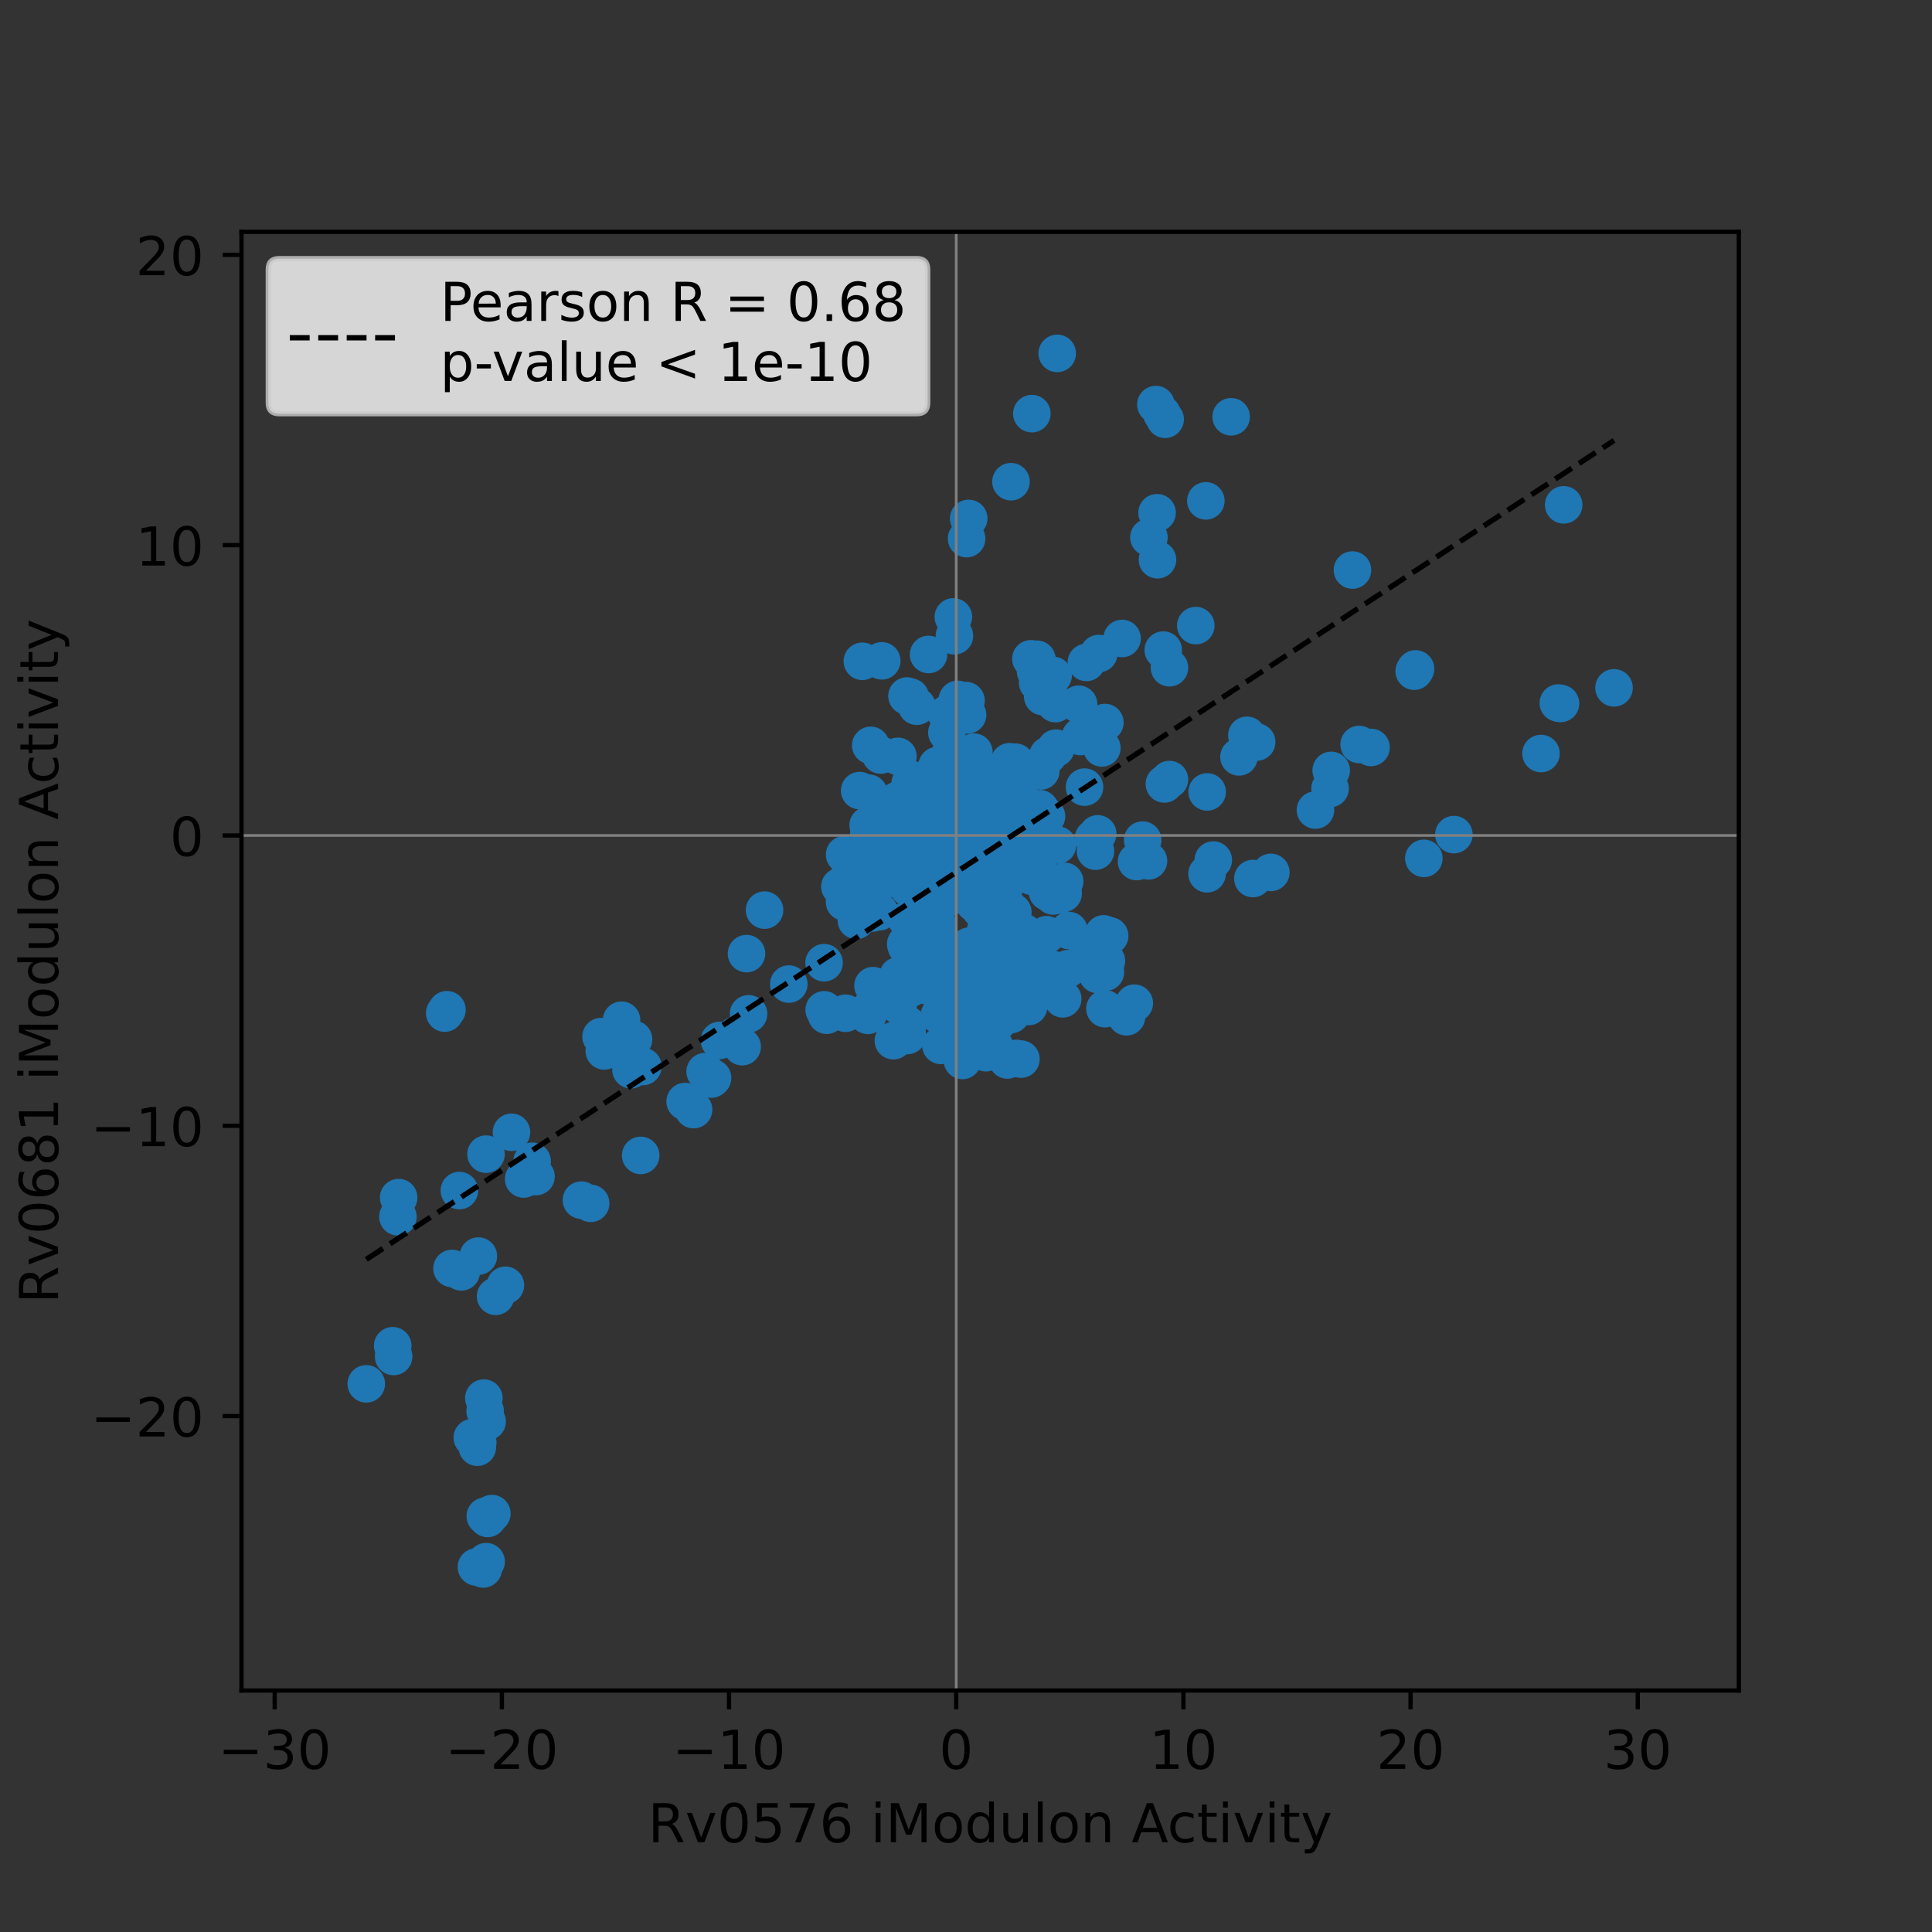 <?xml version="1.0" encoding="utf-8" standalone="no"?>
<!DOCTYPE svg PUBLIC "-//W3C//DTD SVG 1.1//EN"
  "http://www.w3.org/Graphics/SVG/1.1/DTD/svg11.dtd">
<!-- Created with matplotlib (https://matplotlib.org/) -->
<svg height="360pt" version="1.1" viewBox="0 0 360 360" width="360pt" xmlns="http://www.w3.org/2000/svg" xmlns:xlink="http://www.w3.org/1999/xlink">
 <rect x="0" y="0" width="360" height="360" fill="#333333" stroke="none"/>
 <defs>
  <style type="text/css">*{stroke-linecap:butt;stroke-linejoin:round;}</style>
 </defs>
 <g id="figure_1">
  <g id="patch_1">
   <path d="M 0 360 
L 360 360 
L 360 0 
L 0 0 
z
" style="fill:none;"/>
  </g>
  <g id="axes_1">
   <g id="patch_2">
    <path d="M 45 315 
L 324 315 
L 324 43.2 
L 45 43.2 
z
" style="fill:none;"/>
   </g>
   <g id="PathCollection_1">
    <defs>
     <path d="M 0 3 
C 0.796 3 1.559 2.684 2.121 2.121 
C 2.684 1.559 3 0.796 3 0 
C 3 -0.796 2.684 -1.559 2.121 -2.121 
C 1.559 -2.684 0.796 -3 0 -3 
C -0.796 -3 -1.559 -2.684 -2.121 -2.121 
C -2.684 -1.559 -3 -0.796 -3 0 
C -3 0.796 -2.684 1.559 -2.121 2.121 
C -1.559 2.684 -0.796 3 0 3 
z
" id="m8282acaad6" style="stroke:#1f77b4;"/>
    </defs>
    <g clip-path="url(#p09ce340513)">
     <use style="fill:#1f77b4;stroke:#1f77b4;" x="173.481" xlink:href="#m8282acaad6" y="149.026"/>
     <use style="fill:#1f77b4;stroke:#1f77b4;" x="173.773" xlink:href="#m8282acaad6" y="146.661"/>
     <use style="fill:#1f77b4;stroke:#1f77b4;" x="171.408" xlink:href="#m8282acaad6" y="151.122"/>
     <use style="fill:#1f77b4;stroke:#1f77b4;" x="168.464" xlink:href="#m8282acaad6" y="152.935"/>
     <use style="fill:#1f77b4;stroke:#1f77b4;" x="173.293" xlink:href="#m8282acaad6" y="151.753"/>
     <use style="fill:#1f77b4;stroke:#1f77b4;" x="169.779" xlink:href="#m8282acaad6" y="150.056"/>
     <use style="fill:#1f77b4;stroke:#1f77b4;" x="167.831" xlink:href="#m8282acaad6" y="153.03"/>
     <use style="fill:#1f77b4;stroke:#1f77b4;" x="169.17" xlink:href="#m8282acaad6" y="152.045"/>
     <use style="fill:#1f77b4;stroke:#1f77b4;" x="185.309" xlink:href="#m8282acaad6" y="153.135"/>
     <use style="fill:#1f77b4;stroke:#1f77b4;" x="171.047" xlink:href="#m8282acaad6" y="158.22"/>
     <use style="fill:#1f77b4;stroke:#1f77b4;" x="154.03" xlink:href="#m8282acaad6" y="189.171"/>
     <use style="fill:#1f77b4;stroke:#1f77b4;" x="153.573" xlink:href="#m8282acaad6" y="188.168"/>
     <use style="fill:#1f77b4;stroke:#1f77b4;" x="180.195" xlink:href="#m8282acaad6" y="155.484"/>
     <use style="fill:#1f77b4;stroke:#1f77b4;" x="180.507" xlink:href="#m8282acaad6" y="153.156"/>
     <use style="fill:#1f77b4;stroke:#1f77b4;" x="173.832" xlink:href="#m8282acaad6" y="158.393"/>
     <use style="fill:#1f77b4;stroke:#1f77b4;" x="119.789" xlink:href="#m8282acaad6" y="198.722"/>
     <use style="fill:#1f77b4;stroke:#1f77b4;" x="117.576" xlink:href="#m8282acaad6" y="199.327"/>
     <use style="fill:#1f77b4;stroke:#1f77b4;" x="118.052" xlink:href="#m8282acaad6" y="193.662"/>
     <use style="fill:#1f77b4;stroke:#1f77b4;" x="85.949" xlink:href="#m8282acaad6" y="236.997"/>
     <use style="fill:#1f77b4;stroke:#1f77b4;" x="84.227" xlink:href="#m8282acaad6" y="236.358"/>
     <use style="fill:#1f77b4;stroke:#1f77b4;" x="89.134" xlink:href="#m8282acaad6" y="234.057"/>
     <use style="fill:#1f77b4;stroke:#1f77b4;" x="112.604" xlink:href="#m8282acaad6" y="195.828"/>
     <use style="fill:#1f77b4;stroke:#1f77b4;" x="115.818" xlink:href="#m8282acaad6" y="190.104"/>
     <use style="fill:#1f77b4;stroke:#1f77b4;" x="111.999" xlink:href="#m8282acaad6" y="193.159"/>
     <use style="fill:#1f77b4;stroke:#1f77b4;" x="110.06" xlink:href="#m8282acaad6" y="224.225"/>
     <use style="fill:#1f77b4;stroke:#1f77b4;" x="108.34" xlink:href="#m8282acaad6" y="223.626"/>
     <use style="fill:#1f77b4;stroke:#1f77b4;" x="119.383" xlink:href="#m8282acaad6" y="215.295"/>
     <use style="fill:#1f77b4;stroke:#1f77b4;" x="99.153" xlink:href="#m8282acaad6" y="216.386"/>
     <use style="fill:#1f77b4;stroke:#1f77b4;" x="97.575" xlink:href="#m8282acaad6" y="219.689"/>
     <use style="fill:#1f77b4;stroke:#1f77b4;" x="99.878" xlink:href="#m8282acaad6" y="219.234"/>
     <use style="fill:#1f77b4;stroke:#1f77b4;" x="73.347" xlink:href="#m8282acaad6" y="252.759"/>
     <use style="fill:#1f77b4;stroke:#1f77b4;" x="68.25" xlink:href="#m8282acaad6" y="257.859"/>
     <use style="fill:#1f77b4;stroke:#1f77b4;" x="73.175" xlink:href="#m8282acaad6" y="250.761"/>
     <use style="fill:#1f77b4;stroke:#1f77b4;" x="85.594" xlink:href="#m8282acaad6" y="221.841"/>
     <use style="fill:#1f77b4;stroke:#1f77b4;" x="95.308" xlink:href="#m8282acaad6" y="210.986"/>
     <use style="fill:#1f77b4;stroke:#1f77b4;" x="90.56" xlink:href="#m8282acaad6" y="215.06"/>
     <use style="fill:#1f77b4;stroke:#1f77b4;" x="92.344" xlink:href="#m8282acaad6" y="241.547"/>
     <use style="fill:#1f77b4;stroke:#1f77b4;" x="94.177" xlink:href="#m8282acaad6" y="239.495"/>
     <use style="fill:#1f77b4;stroke:#1f77b4;" x="175.728" xlink:href="#m8282acaad6" y="154.793"/>
     <use style="fill:#1f77b4;stroke:#1f77b4;" x="177.715" xlink:href="#m8282acaad6" y="156.036"/>
     <use style="fill:#1f77b4;stroke:#1f77b4;" x="178.87" xlink:href="#m8282acaad6" y="156.33"/>
     <use style="fill:#1f77b4;stroke:#1f77b4;" x="180.399" xlink:href="#m8282acaad6" y="155.551"/>
     <use style="fill:#1f77b4;stroke:#1f77b4;" x="193.386" xlink:href="#m8282acaad6" y="123.496"/>
     <use style="fill:#1f77b4;stroke:#1f77b4;" x="202.438" xlink:href="#m8282acaad6" y="123.43"/>
     <use style="fill:#1f77b4;stroke:#1f77b4;" x="193.351" xlink:href="#m8282acaad6" y="127.217"/>
     <use style="fill:#1f77b4;stroke:#1f77b4;" x="192.887" xlink:href="#m8282acaad6" y="122.934"/>
     <use style="fill:#1f77b4;stroke:#1f77b4;" x="184.052" xlink:href="#m8282acaad6" y="150.035"/>
     <use style="fill:#1f77b4;stroke:#1f77b4;" x="188.918" xlink:href="#m8282acaad6" y="150.08"/>
     <use style="fill:#1f77b4;stroke:#1f77b4;" x="190.218" xlink:href="#m8282acaad6" y="148.759"/>
     <use style="fill:#1f77b4;stroke:#1f77b4;" x="186.054" xlink:href="#m8282acaad6" y="148.263"/>
     <use style="fill:#1f77b4;stroke:#1f77b4;" x="180.986" xlink:href="#m8282acaad6" y="155.887"/>
     <use style="fill:#1f77b4;stroke:#1f77b4;" x="175.37" xlink:href="#m8282acaad6" y="155.468"/>
     <use style="fill:#1f77b4;stroke:#1f77b4;" x="178.888" xlink:href="#m8282acaad6" y="156.487"/>
     <use style="fill:#1f77b4;stroke:#1f77b4;" x="172.82" xlink:href="#m8282acaad6" y="153.211"/>
     <use style="fill:#1f77b4;stroke:#1f77b4;" x="182.827" xlink:href="#m8282acaad6" y="157.334"/>
     <use style="fill:#1f77b4;stroke:#1f77b4;" x="234.159" xlink:href="#m8282acaad6" y="138.27"/>
     <use style="fill:#1f77b4;stroke:#1f77b4;" x="232.341" xlink:href="#m8282acaad6" y="137.015"/>
     <use style="fill:#1f77b4;stroke:#1f77b4;" x="230.867" xlink:href="#m8282acaad6" y="141.034"/>
     <use style="fill:#1f77b4;stroke:#1f77b4;" x="177.925" xlink:href="#m8282acaad6" y="145.949"/>
     <use style="fill:#1f77b4;stroke:#1f77b4;" x="178.432" xlink:href="#m8282acaad6" y="165.406"/>
     <use style="fill:#1f77b4;stroke:#1f77b4;" x="162.115" xlink:href="#m8282acaad6" y="163.813"/>
     <use style="fill:#1f77b4;stroke:#1f77b4;" x="161.729" xlink:href="#m8282acaad6" y="165.963"/>
     <use style="fill:#1f77b4;stroke:#1f77b4;" x="195.268" xlink:href="#m8282acaad6" y="140.772"/>
     <use style="fill:#1f77b4;stroke:#1f77b4;" x="193.935" xlink:href="#m8282acaad6" y="143.666"/>
     <use style="fill:#1f77b4;stroke:#1f77b4;" x="177.203" xlink:href="#m8282acaad6" y="155.583"/>
     <use style="fill:#1f77b4;stroke:#1f77b4;" x="177.467" xlink:href="#m8282acaad6" y="158.184"/>
     <use style="fill:#1f77b4;stroke:#1f77b4;" x="179.865" xlink:href="#m8282acaad6" y="153.266"/>
     <use style="fill:#1f77b4;stroke:#1f77b4;" x="180.216" xlink:href="#m8282acaad6" y="160.271"/>
     <use style="fill:#1f77b4;stroke:#1f77b4;" x="180.977" xlink:href="#m8282acaad6" y="158.906"/>
     <use style="fill:#1f77b4;stroke:#1f77b4;" x="180.836" xlink:href="#m8282acaad6" y="159.865"/>
     <use style="fill:#1f77b4;stroke:#1f77b4;" x="177.957" xlink:href="#m8282acaad6" y="155.835"/>
     <use style="fill:#1f77b4;stroke:#1f77b4;" x="178.6" xlink:href="#m8282acaad6" y="155.309"/>
     <use style="fill:#1f77b4;stroke:#1f77b4;" x="177.977" xlink:href="#m8282acaad6" y="155.889"/>
     <use style="fill:#1f77b4;stroke:#1f77b4;" x="74.285" xlink:href="#m8282acaad6" y="223.158"/>
     <use style="fill:#1f77b4;stroke:#1f77b4;" x="74.144" xlink:href="#m8282acaad6" y="226.728"/>
     <use style="fill:#1f77b4;stroke:#1f77b4;" x="177.296" xlink:href="#m8282acaad6" y="142.635"/>
     <use style="fill:#1f77b4;stroke:#1f77b4;" x="177.299" xlink:href="#m8282acaad6" y="144.386"/>
     <use style="fill:#1f77b4;stroke:#1f77b4;" x="176.917" xlink:href="#m8282acaad6" y="144.725"/>
     <use style="fill:#1f77b4;stroke:#1f77b4;" x="175.562" xlink:href="#m8282acaad6" y="158.983"/>
     <use style="fill:#1f77b4;stroke:#1f77b4;" x="180.019" xlink:href="#m8282acaad6" y="152.943"/>
     <use style="fill:#1f77b4;stroke:#1f77b4;" x="178.954" xlink:href="#m8282acaad6" y="155.107"/>
     <use style="fill:#1f77b4;stroke:#1f77b4;" x="170.749" xlink:href="#m8282acaad6" y="162.198"/>
     <use style="fill:#1f77b4;stroke:#1f77b4;" x="171.91" xlink:href="#m8282acaad6" y="164.809"/>
     <use style="fill:#1f77b4;stroke:#1f77b4;" x="177.604" xlink:href="#m8282acaad6" y="166.118"/>
     <use style="fill:#1f77b4;stroke:#1f77b4;" x="170.536" xlink:href="#m8282acaad6" y="158.11"/>
     <use style="fill:#1f77b4;stroke:#1f77b4;" x="171.984" xlink:href="#m8282acaad6" y="165.875"/>
     <use style="fill:#1f77b4;stroke:#1f77b4;" x="173.273" xlink:href="#m8282acaad6" y="157.231"/>
     <use style="fill:#1f77b4;stroke:#1f77b4;" x="167.961" xlink:href="#m8282acaad6" y="159.414"/>
     <use style="fill:#1f77b4;stroke:#1f77b4;" x="166.958" xlink:href="#m8282acaad6" y="153.984"/>
     <use style="fill:#1f77b4;stroke:#1f77b4;" x="164.41" xlink:href="#m8282acaad6" y="151.944"/>
     <use style="fill:#1f77b4;stroke:#1f77b4;" x="172.894" xlink:href="#m8282acaad6" y="171.69"/>
     <use style="fill:#1f77b4;stroke:#1f77b4;" x="172.627" xlink:href="#m8282acaad6" y="168.579"/>
     <use style="fill:#1f77b4;stroke:#1f77b4;" x="175.36" xlink:href="#m8282acaad6" y="166.251"/>
     <use style="fill:#1f77b4;stroke:#1f77b4;" x="263.516" xlink:href="#m8282acaad6" y="125.065"/>
     <use style="fill:#1f77b4;stroke:#1f77b4;" x="263.768" xlink:href="#m8282acaad6" y="124.641"/>
     <use style="fill:#1f77b4;stroke:#1f77b4;" x="178.093" xlink:href="#m8282acaad6" y="155.691"/>
     <use style="fill:#1f77b4;stroke:#1f77b4;" x="178.263" xlink:href="#m8282acaad6" y="155.664"/>
     <use style="fill:#1f77b4;stroke:#1f77b4;" x="177.717" xlink:href="#m8282acaad6" y="158.851"/>
     <use style="fill:#1f77b4;stroke:#1f77b4;" x="178.736" xlink:href="#m8282acaad6" y="158.76"/>
     <use style="fill:#1f77b4;stroke:#1f77b4;" x="179.028" xlink:href="#m8282acaad6" y="156.268"/>
     <use style="fill:#1f77b4;stroke:#1f77b4;" x="177.229" xlink:href="#m8282acaad6" y="155.807"/>
     <use style="fill:#1f77b4;stroke:#1f77b4;" x="178.574" xlink:href="#m8282acaad6" y="155.379"/>
     <use style="fill:#1f77b4;stroke:#1f77b4;" x="178.732" xlink:href="#m8282acaad6" y="155.847"/>
     <use style="fill:#1f77b4;stroke:#1f77b4;" x="188.172" xlink:href="#m8282acaad6" y="176.788"/>
     <use style="fill:#1f77b4;stroke:#1f77b4;" x="189.053" xlink:href="#m8282acaad6" y="177.218"/>
     <use style="fill:#1f77b4;stroke:#1f77b4;" x="188.183" xlink:href="#m8282acaad6" y="177.741"/>
     <use style="fill:#1f77b4;stroke:#1f77b4;" x="189.537" xlink:href="#m8282acaad6" y="173.472"/>
     <use style="fill:#1f77b4;stroke:#1f77b4;" x="183.275" xlink:href="#m8282acaad6" y="180.391"/>
     <use style="fill:#1f77b4;stroke:#1f77b4;" x="182.627" xlink:href="#m8282acaad6" y="180.63"/>
     <use style="fill:#1f77b4;stroke:#1f77b4;" x="182.813" xlink:href="#m8282acaad6" y="180.795"/>
     <use style="fill:#1f77b4;stroke:#1f77b4;" x="181.61" xlink:href="#m8282acaad6" y="180.549"/>
     <use style="fill:#1f77b4;stroke:#1f77b4;" x="177.356" xlink:href="#m8282acaad6" y="154.944"/>
     <use style="fill:#1f77b4;stroke:#1f77b4;" x="178.699" xlink:href="#m8282acaad6" y="156.887"/>
     <use style="fill:#1f77b4;stroke:#1f77b4;" x="178.48" xlink:href="#m8282acaad6" y="155.201"/>
     <use style="fill:#1f77b4;stroke:#1f77b4;" x="142.464" xlink:href="#m8282acaad6" y="169.585"/>
     <use style="fill:#1f77b4;stroke:#1f77b4;" x="163.979" xlink:href="#m8282acaad6" y="162.922"/>
     <use style="fill:#1f77b4;stroke:#1f77b4;" x="139.101" xlink:href="#m8282acaad6" y="177.692"/>
     <use style="fill:#1f77b4;stroke:#1f77b4;" x="157.382" xlink:href="#m8282acaad6" y="159.244"/>
     <use style="fill:#1f77b4;stroke:#1f77b4;" x="182.148" xlink:href="#m8282acaad6" y="155.68"/>
     <use style="fill:#1f77b4;stroke:#1f77b4;" x="195.005" xlink:href="#m8282acaad6" y="152.108"/>
     <use style="fill:#1f77b4;stroke:#1f77b4;" x="187.89" xlink:href="#m8282acaad6" y="164.103"/>
     <use style="fill:#1f77b4;stroke:#1f77b4;" x="182.789" xlink:href="#m8282acaad6" y="159.668"/>
     <use style="fill:#1f77b4;stroke:#1f77b4;" x="175.108" xlink:href="#m8282acaad6" y="152.617"/>
     <use style="fill:#1f77b4;stroke:#1f77b4;" x="181.249" xlink:href="#m8282acaad6" y="158.738"/>
     <use style="fill:#1f77b4;stroke:#1f77b4;" x="177.393" xlink:href="#m8282acaad6" y="163.491"/>
     <use style="fill:#1f77b4;stroke:#1f77b4;" x="177.824" xlink:href="#m8282acaad6" y="163.245"/>
     <use style="fill:#1f77b4;stroke:#1f77b4;" x="177.308" xlink:href="#m8282acaad6" y="164.615"/>
     <use style="fill:#1f77b4;stroke:#1f77b4;" x="177.182" xlink:href="#m8282acaad6" y="164.026"/>
     <use style="fill:#1f77b4;stroke:#1f77b4;" x="178.002" xlink:href="#m8282acaad6" y="157.172"/>
     <use style="fill:#1f77b4;stroke:#1f77b4;" x="177.508" xlink:href="#m8282acaad6" y="156.367"/>
     <use style="fill:#1f77b4;stroke:#1f77b4;" x="179.211" xlink:href="#m8282acaad6" y="152.226"/>
     <use style="fill:#1f77b4;stroke:#1f77b4;" x="177.992" xlink:href="#m8282acaad6" y="156.945"/>
     <use style="fill:#1f77b4;stroke:#1f77b4;" x="185.627" xlink:href="#m8282acaad6" y="187.874"/>
     <use style="fill:#1f77b4;stroke:#1f77b4;" x="187.832" xlink:href="#m8282acaad6" y="188.132"/>
     <use style="fill:#1f77b4;stroke:#1f77b4;" x="185.697" xlink:href="#m8282acaad6" y="188.08"/>
     <use style="fill:#1f77b4;stroke:#1f77b4;" x="184.046" xlink:href="#m8282acaad6" y="188.648"/>
     <use style="fill:#1f77b4;stroke:#1f77b4;" x="187.564" xlink:href="#m8282acaad6" y="185.132"/>
     <use style="fill:#1f77b4;stroke:#1f77b4;" x="188.385" xlink:href="#m8282acaad6" y="183.968"/>
     <use style="fill:#1f77b4;stroke:#1f77b4;" x="189.224" xlink:href="#m8282acaad6" y="184.881"/>
     <use style="fill:#1f77b4;stroke:#1f77b4;" x="187.506" xlink:href="#m8282acaad6" y="186.309"/>
     <use style="fill:#1f77b4;stroke:#1f77b4;" x="166.311" xlink:href="#m8282acaad6" y="163.693"/>
     <use style="fill:#1f77b4;stroke:#1f77b4;" x="165.783" xlink:href="#m8282acaad6" y="163.223"/>
     <use style="fill:#1f77b4;stroke:#1f77b4;" x="171.946" xlink:href="#m8282acaad6" y="157.731"/>
     <use style="fill:#1f77b4;stroke:#1f77b4;" x="178.434" xlink:href="#m8282acaad6" y="130.319"/>
     <use style="fill:#1f77b4;stroke:#1f77b4;" x="180.291" xlink:href="#m8282acaad6" y="133.211"/>
     <use style="fill:#1f77b4;stroke:#1f77b4;" x="178.463" xlink:href="#m8282acaad6" y="133.04"/>
     <use style="fill:#1f77b4;stroke:#1f77b4;" x="182.616" xlink:href="#m8282acaad6" y="143.876"/>
     <use style="fill:#1f77b4;stroke:#1f77b4;" x="180.439" xlink:href="#m8282acaad6" y="147.249"/>
     <use style="fill:#1f77b4;stroke:#1f77b4;" x="182.988" xlink:href="#m8282acaad6" y="147.432"/>
     <use style="fill:#1f77b4;stroke:#1f77b4;" x="167.102" xlink:href="#m8282acaad6" y="150.316"/>
     <use style="fill:#1f77b4;stroke:#1f77b4;" x="167.942" xlink:href="#m8282acaad6" y="148.766"/>
     <use style="fill:#1f77b4;stroke:#1f77b4;" x="170.398" xlink:href="#m8282acaad6" y="146.549"/>
     <use style="fill:#1f77b4;stroke:#1f77b4;" x="178.918" xlink:href="#m8282acaad6" y="154.516"/>
     <use style="fill:#1f77b4;stroke:#1f77b4;" x="178.578" xlink:href="#m8282acaad6" y="155.474"/>
     <use style="fill:#1f77b4;stroke:#1f77b4;" x="177.039" xlink:href="#m8282acaad6" y="157.043"/>
     <use style="fill:#1f77b4;stroke:#1f77b4;" x="177.393" xlink:href="#m8282acaad6" y="157.697"/>
     <use style="fill:#1f77b4;stroke:#1f77b4;" x="179.332" xlink:href="#m8282acaad6" y="156.777"/>
     <use style="fill:#1f77b4;stroke:#1f77b4;" x="178.6" xlink:href="#m8282acaad6" y="156.46"/>
     <use style="fill:#1f77b4;stroke:#1f77b4;" x="178.562" xlink:href="#m8282acaad6" y="157.077"/>
     <use style="fill:#1f77b4;stroke:#1f77b4;" x="180.039" xlink:href="#m8282acaad6" y="155.821"/>
     <use style="fill:#1f77b4;stroke:#1f77b4;" x="177.016" xlink:href="#m8282acaad6" y="155.087"/>
     <use style="fill:#1f77b4;stroke:#1f77b4;" x="177.536" xlink:href="#m8282acaad6" y="155.264"/>
     <use style="fill:#1f77b4;stroke:#1f77b4;" x="178.122" xlink:href="#m8282acaad6" y="156.538"/>
     <use style="fill:#1f77b4;stroke:#1f77b4;" x="175.228" xlink:href="#m8282acaad6" y="145.161"/>
     <use style="fill:#1f77b4;stroke:#1f77b4;" x="176.903" xlink:href="#m8282acaad6" y="144.568"/>
     <use style="fill:#1f77b4;stroke:#1f77b4;" x="177.236" xlink:href="#m8282acaad6" y="142.229"/>
     <use style="fill:#1f77b4;stroke:#1f77b4;" x="176.333" xlink:href="#m8282acaad6" y="143.511"/>
     <use style="fill:#1f77b4;stroke:#1f77b4;" x="177.096" xlink:href="#m8282acaad6" y="140.394"/>
     <use style="fill:#1f77b4;stroke:#1f77b4;" x="178.208" xlink:href="#m8282acaad6" y="142.146"/>
     <use style="fill:#1f77b4;stroke:#1f77b4;" x="177.096" xlink:href="#m8282acaad6" y="141.927"/>
     <use style="fill:#1f77b4;stroke:#1f77b4;" x="177.737" xlink:href="#m8282acaad6" y="147.598"/>
     <use style="fill:#1f77b4;stroke:#1f77b4;" x="171.741" xlink:href="#m8282acaad6" y="173.458"/>
     <use style="fill:#1f77b4;stroke:#1f77b4;" x="169.028" xlink:href="#m8282acaad6" y="171.46"/>
     <use style="fill:#1f77b4;stroke:#1f77b4;" x="171.479" xlink:href="#m8282acaad6" y="172.371"/>
     <use style="fill:#1f77b4;stroke:#1f77b4;" x="174.57" xlink:href="#m8282acaad6" y="165.898"/>
     <use style="fill:#1f77b4;stroke:#1f77b4;" x="173.219" xlink:href="#m8282acaad6" y="167.505"/>
     <use style="fill:#1f77b4;stroke:#1f77b4;" x="174.777" xlink:href="#m8282acaad6" y="166.919"/>
     <use style="fill:#1f77b4;stroke:#1f77b4;" x="178.514" xlink:href="#m8282acaad6" y="154.913"/>
     <use style="fill:#1f77b4;stroke:#1f77b4;" x="175.502" xlink:href="#m8282acaad6" y="157.599"/>
     <use style="fill:#1f77b4;stroke:#1f77b4;" x="180.519" xlink:href="#m8282acaad6" y="154.521"/>
     <use style="fill:#1f77b4;stroke:#1f77b4;" x="173.569" xlink:href="#m8282acaad6" y="172.17"/>
     <use style="fill:#1f77b4;stroke:#1f77b4;" x="173.424" xlink:href="#m8282acaad6" y="171.045"/>
     <use style="fill:#1f77b4;stroke:#1f77b4;" x="174.009" xlink:href="#m8282acaad6" y="172.798"/>
     <use style="fill:#1f77b4;stroke:#1f77b4;" x="203.757" xlink:href="#m8282acaad6" y="156.195"/>
     <use style="fill:#1f77b4;stroke:#1f77b4;" x="204.539" xlink:href="#m8282acaad6" y="155.376"/>
     <use style="fill:#1f77b4;stroke:#1f77b4;" x="204.127" xlink:href="#m8282acaad6" y="158.603"/>
     <use style="fill:#1f77b4;stroke:#1f77b4;" x="179.11" xlink:href="#m8282acaad6" y="158.941"/>
     <use style="fill:#1f77b4;stroke:#1f77b4;" x="180.037" xlink:href="#m8282acaad6" y="155.634"/>
     <use style="fill:#1f77b4;stroke:#1f77b4;" x="175.387" xlink:href="#m8282acaad6" y="152.458"/>
     <use style="fill:#1f77b4;stroke:#1f77b4;" x="179.353" xlink:href="#m8282acaad6" y="154.048"/>
     <use style="fill:#1f77b4;stroke:#1f77b4;" x="177.004" xlink:href="#m8282acaad6" y="157.307"/>
     <use style="fill:#1f77b4;stroke:#1f77b4;" x="178.74" xlink:href="#m8282acaad6" y="154.582"/>
     <use style="fill:#1f77b4;stroke:#1f77b4;" x="177.894" xlink:href="#m8282acaad6" y="154.184"/>
     <use style="fill:#1f77b4;stroke:#1f77b4;" x="181.233" xlink:href="#m8282acaad6" y="155.233"/>
     <use style="fill:#1f77b4;stroke:#1f77b4;" x="180.529" xlink:href="#m8282acaad6" y="154.127"/>
     <use style="fill:#1f77b4;stroke:#1f77b4;" x="180.554" xlink:href="#m8282acaad6" y="155.89"/>
     <use style="fill:#1f77b4;stroke:#1f77b4;" x="180.087" xlink:href="#m8282acaad6" y="155.219"/>
     <use style="fill:#1f77b4;stroke:#1f77b4;" x="179.813" xlink:href="#m8282acaad6" y="152.506"/>
     <use style="fill:#1f77b4;stroke:#1f77b4;" x="179.352" xlink:href="#m8282acaad6" y="150.063"/>
     <use style="fill:#1f77b4;stroke:#1f77b4;" x="180.685" xlink:href="#m8282acaad6" y="153.623"/>
     <use style="fill:#1f77b4;stroke:#1f77b4;" x="180.928" xlink:href="#m8282acaad6" y="152.676"/>
     <use style="fill:#1f77b4;stroke:#1f77b4;" x="174.953" xlink:href="#m8282acaad6" y="154.938"/>
     <use style="fill:#1f77b4;stroke:#1f77b4;" x="172.001" xlink:href="#m8282acaad6" y="158.82"/>
     <use style="fill:#1f77b4;stroke:#1f77b4;" x="173.494" xlink:href="#m8282acaad6" y="152.749"/>
     <use style="fill:#1f77b4;stroke:#1f77b4;" x="171.331" xlink:href="#m8282acaad6" y="158.642"/>
     <use style="fill:#1f77b4;stroke:#1f77b4;" x="179.006" xlink:href="#m8282acaad6" y="158.876"/>
     <use style="fill:#1f77b4;stroke:#1f77b4;" x="176.798" xlink:href="#m8282acaad6" y="154.759"/>
     <use style="fill:#1f77b4;stroke:#1f77b4;" x="176.933" xlink:href="#m8282acaad6" y="153.923"/>
     <use style="fill:#1f77b4;stroke:#1f77b4;" x="179.976" xlink:href="#m8282acaad6" y="155.153"/>
     <use style="fill:#1f77b4;stroke:#1f77b4;" x="169.38" xlink:href="#m8282acaad6" y="181.109"/>
     <use style="fill:#1f77b4;stroke:#1f77b4;" x="169.839" xlink:href="#m8282acaad6" y="179.279"/>
     <use style="fill:#1f77b4;stroke:#1f77b4;" x="170.431" xlink:href="#m8282acaad6" y="178.76"/>
     <use style="fill:#1f77b4;stroke:#1f77b4;" x="169.983" xlink:href="#m8282acaad6" y="179.411"/>
     <use style="fill:#1f77b4;stroke:#1f77b4;" x="169.356" xlink:href="#m8282acaad6" y="183.266"/>
     <use style="fill:#1f77b4;stroke:#1f77b4;" x="167.761" xlink:href="#m8282acaad6" y="183.171"/>
     <use style="fill:#1f77b4;stroke:#1f77b4;" x="169.042" xlink:href="#m8282acaad6" y="183.177"/>
     <use style="fill:#1f77b4;stroke:#1f77b4;" x="167.352" xlink:href="#m8282acaad6" y="181.831"/>
     <use style="fill:#1f77b4;stroke:#1f77b4;" x="180.979" xlink:href="#m8282acaad6" y="154.907"/>
     <use style="fill:#1f77b4;stroke:#1f77b4;" x="179.69" xlink:href="#m8282acaad6" y="156.778"/>
     <use style="fill:#1f77b4;stroke:#1f77b4;" x="178.737" xlink:href="#m8282acaad6" y="155.484"/>
     <use style="fill:#1f77b4;stroke:#1f77b4;" x="177.62" xlink:href="#m8282acaad6" y="155.871"/>
     <use style="fill:#1f77b4;stroke:#1f77b4;" x="176.134" xlink:href="#m8282acaad6" y="161.324"/>
     <use style="fill:#1f77b4;stroke:#1f77b4;" x="176.87" xlink:href="#m8282acaad6" y="153.314"/>
     <use style="fill:#1f77b4;stroke:#1f77b4;" x="179.764" xlink:href="#m8282acaad6" y="161.704"/>
     <use style="fill:#1f77b4;stroke:#1f77b4;" x="177.79" xlink:href="#m8282acaad6" y="153.248"/>
     <use style="fill:#1f77b4;stroke:#1f77b4;" x="176.98" xlink:href="#m8282acaad6" y="152.08"/>
     <use style="fill:#1f77b4;stroke:#1f77b4;" x="177.209" xlink:href="#m8282acaad6" y="156.163"/>
     <use style="fill:#1f77b4;stroke:#1f77b4;" x="179.147" xlink:href="#m8282acaad6" y="155.192"/>
     <use style="fill:#1f77b4;stroke:#1f77b4;" x="182.215" xlink:href="#m8282acaad6" y="153.24"/>
     <use style="fill:#1f77b4;stroke:#1f77b4;" x="182.498" xlink:href="#m8282acaad6" y="151.303"/>
     <use style="fill:#1f77b4;stroke:#1f77b4;" x="186.347" xlink:href="#m8282acaad6" y="171.4"/>
     <use style="fill:#1f77b4;stroke:#1f77b4;" x="184.539" xlink:href="#m8282acaad6" y="165.822"/>
     <use style="fill:#1f77b4;stroke:#1f77b4;" x="185.839" xlink:href="#m8282acaad6" y="169.975"/>
     <use style="fill:#1f77b4;stroke:#1f77b4;" x="202.089" xlink:href="#m8282acaad6" y="146.669"/>
     <use style="fill:#1f77b4;stroke:#1f77b4;" x="205.313" xlink:href="#m8282acaad6" y="139.366"/>
     <use style="fill:#1f77b4;stroke:#1f77b4;" x="201.333" xlink:href="#m8282acaad6" y="137.244"/>
     <use style="fill:#1f77b4;stroke:#1f77b4;" x="178.187" xlink:href="#m8282acaad6" y="153.799"/>
     <use style="fill:#1f77b4;stroke:#1f77b4;" x="179.044" xlink:href="#m8282acaad6" y="156.606"/>
     <use style="fill:#1f77b4;stroke:#1f77b4;" x="177.304" xlink:href="#m8282acaad6" y="156.628"/>
     <use style="fill:#1f77b4;stroke:#1f77b4;" x="185.116" xlink:href="#m8282acaad6" y="152.655"/>
     <use style="fill:#1f77b4;stroke:#1f77b4;" x="186.182" xlink:href="#m8282acaad6" y="153.756"/>
     <use style="fill:#1f77b4;stroke:#1f77b4;" x="186.591" xlink:href="#m8282acaad6" y="153.382"/>
     <use style="fill:#1f77b4;stroke:#1f77b4;" x="173.948" xlink:href="#m8282acaad6" y="153.637"/>
     <use style="fill:#1f77b4;stroke:#1f77b4;" x="176.681" xlink:href="#m8282acaad6" y="154.804"/>
     <use style="fill:#1f77b4;stroke:#1f77b4;" x="183.905" xlink:href="#m8282acaad6" y="158.591"/>
     <use style="fill:#1f77b4;stroke:#1f77b4;" x="176.811" xlink:href="#m8282acaad6" y="155.206"/>
     <use style="fill:#1f77b4;stroke:#1f77b4;" x="176.19" xlink:href="#m8282acaad6" y="156.899"/>
     <use style="fill:#1f77b4;stroke:#1f77b4;" x="181.534" xlink:href="#m8282acaad6" y="154.928"/>
     <use style="fill:#1f77b4;stroke:#1f77b4;" x="173.303" xlink:href="#m8282acaad6" y="159.289"/>
     <use style="fill:#1f77b4;stroke:#1f77b4;" x="177.583" xlink:href="#m8282acaad6" y="151.295"/>
     <use style="fill:#1f77b4;stroke:#1f77b4;" x="166.811" xlink:href="#m8282acaad6" y="155.688"/>
     <use style="fill:#1f77b4;stroke:#1f77b4;" x="171.231" xlink:href="#m8282acaad6" y="161.111"/>
     <use style="fill:#1f77b4;stroke:#1f77b4;" x="166.245" xlink:href="#m8282acaad6" y="159.041"/>
     <use style="fill:#1f77b4;stroke:#1f77b4;" x="162.756" xlink:href="#m8282acaad6" y="159.849"/>
     <use style="fill:#1f77b4;stroke:#1f77b4;" x="165.039" xlink:href="#m8282acaad6" y="160.098"/>
     <use style="fill:#1f77b4;stroke:#1f77b4;" x="165.187" xlink:href="#m8282acaad6" y="157.39"/>
     <use style="fill:#1f77b4;stroke:#1f77b4;" x="162.312" xlink:href="#m8282acaad6" y="159.776"/>
     <use style="fill:#1f77b4;stroke:#1f77b4;" x="163.366" xlink:href="#m8282acaad6" y="159.645"/>
     <use style="fill:#1f77b4;stroke:#1f77b4;" x="165.849" xlink:href="#m8282acaad6" y="156.028"/>
     <use style="fill:#1f77b4;stroke:#1f77b4;" x="161.88" xlink:href="#m8282acaad6" y="155.199"/>
     <use style="fill:#1f77b4;stroke:#1f77b4;" x="161.772" xlink:href="#m8282acaad6" y="153.765"/>
     <use style="fill:#1f77b4;stroke:#1f77b4;" x="158.504" xlink:href="#m8282acaad6" y="162.035"/>
     <use style="fill:#1f77b4;stroke:#1f77b4;" x="164.03" xlink:href="#m8282acaad6" y="155.443"/>
     <use style="fill:#1f77b4;stroke:#1f77b4;" x="165.282" xlink:href="#m8282acaad6" y="151.765"/>
     <use style="fill:#1f77b4;stroke:#1f77b4;" x="161.868" xlink:href="#m8282acaad6" y="147.796"/>
     <use style="fill:#1f77b4;stroke:#1f77b4;" x="162.392" xlink:href="#m8282acaad6" y="153.981"/>
     <use style="fill:#1f77b4;stroke:#1f77b4;" x="164.715" xlink:href="#m8282acaad6" y="150.996"/>
     <use style="fill:#1f77b4;stroke:#1f77b4;" x="160.184" xlink:href="#m8282acaad6" y="147.314"/>
     <use style="fill:#1f77b4;stroke:#1f77b4;" x="162.246" xlink:href="#m8282acaad6" y="138.887"/>
     <use style="fill:#1f77b4;stroke:#1f77b4;" x="164.108" xlink:href="#m8282acaad6" y="140.687"/>
     <use style="fill:#1f77b4;stroke:#1f77b4;" x="167.173" xlink:href="#m8282acaad6" y="149.17"/>
     <use style="fill:#1f77b4;stroke:#1f77b4;" x="164.304" xlink:href="#m8282acaad6" y="123.139"/>
     <use style="fill:#1f77b4;stroke:#1f77b4;" x="160.686" xlink:href="#m8282acaad6" y="123.222"/>
     <use style="fill:#1f77b4;stroke:#1f77b4;" x="169.952" xlink:href="#m8282acaad6" y="145.297"/>
     <use style="fill:#1f77b4;stroke:#1f77b4;" x="167.315" xlink:href="#m8282acaad6" y="140.936"/>
     <use style="fill:#1f77b4;stroke:#1f77b4;" x="173.024" xlink:href="#m8282acaad6" y="121.953"/>
     <use style="fill:#1f77b4;stroke:#1f77b4;" x="178.867" xlink:href="#m8282acaad6" y="149.141"/>
     <use style="fill:#1f77b4;stroke:#1f77b4;" x="178.56" xlink:href="#m8282acaad6" y="144.607"/>
     <use style="fill:#1f77b4;stroke:#1f77b4;" x="173.896" xlink:href="#m8282acaad6" y="157.333"/>
     <use style="fill:#1f77b4;stroke:#1f77b4;" x="177.938" xlink:href="#m8282acaad6" y="148.658"/>
     <use style="fill:#1f77b4;stroke:#1f77b4;" x="176.439" xlink:href="#m8282acaad6" y="136.514"/>
     <use style="fill:#1f77b4;stroke:#1f77b4;" x="188.587" xlink:href="#m8282acaad6" y="160.631"/>
     <use style="fill:#1f77b4;stroke:#1f77b4;" x="169.004" xlink:href="#m8282acaad6" y="129.693"/>
     <use style="fill:#1f77b4;stroke:#1f77b4;" x="193.2" xlink:href="#m8282acaad6" y="122.838"/>
     <use style="fill:#1f77b4;stroke:#1f77b4;" x="196.662" xlink:href="#m8282acaad6" y="131.107"/>
     <use style="fill:#1f77b4;stroke:#1f77b4;" x="192.089" xlink:href="#m8282acaad6" y="122.758"/>
     <use style="fill:#1f77b4;stroke:#1f77b4;" x="192.963" xlink:href="#m8282acaad6" y="125.084"/>
     <use style="fill:#1f77b4;stroke:#1f77b4;" x="193.529" xlink:href="#m8282acaad6" y="162.125"/>
     <use style="fill:#1f77b4;stroke:#1f77b4;" x="197.055" xlink:href="#m8282acaad6" y="157.471"/>
     <use style="fill:#1f77b4;stroke:#1f77b4;" x="191.719" xlink:href="#m8282acaad6" y="157.151"/>
     <use style="fill:#1f77b4;stroke:#1f77b4;" x="185.895" xlink:href="#m8282acaad6" y="167.106"/>
     <use style="fill:#1f77b4;stroke:#1f77b4;" x="186.901" xlink:href="#m8282acaad6" y="171.139"/>
     <use style="fill:#1f77b4;stroke:#1f77b4;" x="187.275" xlink:href="#m8282acaad6" y="168.24"/>
     <use style="fill:#1f77b4;stroke:#1f77b4;" x="183.627" xlink:href="#m8282acaad6" y="173.485"/>
     <use style="fill:#1f77b4;stroke:#1f77b4;" x="180.566" xlink:href="#m8282acaad6" y="176.313"/>
     <use style="fill:#1f77b4;stroke:#1f77b4;" x="182.355" xlink:href="#m8282acaad6" y="175.602"/>
     <use style="fill:#1f77b4;stroke:#1f77b4;" x="174.154" xlink:href="#m8282acaad6" y="177.428"/>
     <use style="fill:#1f77b4;stroke:#1f77b4;" x="176.054" xlink:href="#m8282acaad6" y="179.14"/>
     <use style="fill:#1f77b4;stroke:#1f77b4;" x="174.856" xlink:href="#m8282acaad6" y="174.642"/>
     <use style="fill:#1f77b4;stroke:#1f77b4;" x="181.064" xlink:href="#m8282acaad6" y="195.359"/>
     <use style="fill:#1f77b4;stroke:#1f77b4;" x="179.333" xlink:href="#m8282acaad6" y="197.603"/>
     <use style="fill:#1f77b4;stroke:#1f77b4;" x="184.772" xlink:href="#m8282acaad6" y="192.476"/>
     <use style="fill:#1f77b4;stroke:#1f77b4;" x="173.136" xlink:href="#m8282acaad6" y="166.406"/>
     <use style="fill:#1f77b4;stroke:#1f77b4;" x="173.412" xlink:href="#m8282acaad6" y="172.912"/>
     <use style="fill:#1f77b4;stroke:#1f77b4;" x="174.562" xlink:href="#m8282acaad6" y="171.886"/>
     <use style="fill:#1f77b4;stroke:#1f77b4;" x="172.996" xlink:href="#m8282acaad6" y="171.966"/>
     <use style="fill:#1f77b4;stroke:#1f77b4;" x="173.013" xlink:href="#m8282acaad6" y="171.599"/>
     <use style="fill:#1f77b4;stroke:#1f77b4;" x="174.133" xlink:href="#m8282acaad6" y="167.633"/>
     <use style="fill:#1f77b4;stroke:#1f77b4;" x="177.966" xlink:href="#m8282acaad6" y="156.922"/>
     <use style="fill:#1f77b4;stroke:#1f77b4;" x="180.494" xlink:href="#m8282acaad6" y="154.391"/>
     <use style="fill:#1f77b4;stroke:#1f77b4;" x="176.233" xlink:href="#m8282acaad6" y="156.866"/>
     <use style="fill:#1f77b4;stroke:#1f77b4;" x="178.056" xlink:href="#m8282acaad6" y="155.919"/>
     <use style="fill:#1f77b4;stroke:#1f77b4;" x="179.718" xlink:href="#m8282acaad6" y="156.977"/>
     <use style="fill:#1f77b4;stroke:#1f77b4;" x="176.602" xlink:href="#m8282acaad6" y="152.99"/>
     <use style="fill:#1f77b4;stroke:#1f77b4;" x="191.667" xlink:href="#m8282acaad6" y="187.549"/>
     <use style="fill:#1f77b4;stroke:#1f77b4;" x="198.02" xlink:href="#m8282acaad6" y="186.118"/>
     <use style="fill:#1f77b4;stroke:#1f77b4;" x="193.53" xlink:href="#m8282acaad6" y="184.421"/>
     <use style="fill:#1f77b4;stroke:#1f77b4;" x="205.888" xlink:href="#m8282acaad6" y="187.952"/>
     <use style="fill:#1f77b4;stroke:#1f77b4;" x="211.359" xlink:href="#m8282acaad6" y="186.932"/>
     <use style="fill:#1f77b4;stroke:#1f77b4;" x="209.903" xlink:href="#m8282acaad6" y="189.471"/>
     <use style="fill:#1f77b4;stroke:#1f77b4;" x="253.254" xlink:href="#m8282acaad6" y="138.725"/>
     <use style="fill:#1f77b4;stroke:#1f77b4;" x="247.839" xlink:href="#m8282acaad6" y="146.927"/>
     <use style="fill:#1f77b4;stroke:#1f77b4;" x="255.469" xlink:href="#m8282acaad6" y="139.276"/>
     <use style="fill:#1f77b4;stroke:#1f77b4;" x="187.627" xlink:href="#m8282acaad6" y="189.226"/>
     <use style="fill:#1f77b4;stroke:#1f77b4;" x="186.985" xlink:href="#m8282acaad6" y="187.792"/>
     <use style="fill:#1f77b4;stroke:#1f77b4;" x="188.387" xlink:href="#m8282acaad6" y="189.043"/>
     <use style="fill:#1f77b4;stroke:#1f77b4;" x="186.969" xlink:href="#m8282acaad6" y="180.979"/>
     <use style="fill:#1f77b4;stroke:#1f77b4;" x="195.007" xlink:href="#m8282acaad6" y="174.172"/>
     <use style="fill:#1f77b4;stroke:#1f77b4;" x="192.018" xlink:href="#m8282acaad6" y="176.868"/>
     <use style="fill:#1f77b4;stroke:#1f77b4;" x="170.194" xlink:href="#m8282acaad6" y="176.546"/>
     <use style="fill:#1f77b4;stroke:#1f77b4;" x="169.574" xlink:href="#m8282acaad6" y="184.203"/>
     <use style="fill:#1f77b4;stroke:#1f77b4;" x="184.558" xlink:href="#m8282acaad6" y="193.869"/>
     <use style="fill:#1f77b4;stroke:#1f77b4;" x="185.314" xlink:href="#m8282acaad6" y="194.945"/>
     <use style="fill:#1f77b4;stroke:#1f77b4;" x="183.709" xlink:href="#m8282acaad6" y="196.156"/>
     <use style="fill:#1f77b4;stroke:#1f77b4;" x="175.325" xlink:href="#m8282acaad6" y="194.792"/>
     <use style="fill:#1f77b4;stroke:#1f77b4;" x="180.652" xlink:href="#m8282acaad6" y="190.558"/>
     <use style="fill:#1f77b4;stroke:#1f77b4;" x="186" xlink:href="#m8282acaad6" y="185.646"/>
     <use style="fill:#1f77b4;stroke:#1f77b4;" x="181.767" xlink:href="#m8282acaad6" y="185.451"/>
     <use style="fill:#1f77b4;stroke:#1f77b4;" x="175.182" xlink:href="#m8282acaad6" y="185.397"/>
     <use style="fill:#1f77b4;stroke:#1f77b4;" x="190.234" xlink:href="#m8282acaad6" y="197.349"/>
     <use style="fill:#1f77b4;stroke:#1f77b4;" x="189.424" xlink:href="#m8282acaad6" y="197.22"/>
     <use style="fill:#1f77b4;stroke:#1f77b4;" x="187.725" xlink:href="#m8282acaad6" y="197.508"/>
     <use style="fill:#1f77b4;stroke:#1f77b4;" x="180.429" xlink:href="#m8282acaad6" y="186.927"/>
     <use style="fill:#1f77b4;stroke:#1f77b4;" x="188.087" xlink:href="#m8282acaad6" y="181.299"/>
     <use style="fill:#1f77b4;stroke:#1f77b4;" x="192.915" xlink:href="#m8282acaad6" y="176.796"/>
     <use style="fill:#1f77b4;stroke:#1f77b4;" x="190.301" xlink:href="#m8282acaad6" y="178.794"/>
     <use style="fill:#1f77b4;stroke:#1f77b4;" x="195.983" xlink:href="#m8282acaad6" y="180.582"/>
     <use style="fill:#1f77b4;stroke:#1f77b4;" x="187.53" xlink:href="#m8282acaad6" y="183.2"/>
     <use style="fill:#1f77b4;stroke:#1f77b4;" x="206.771" xlink:href="#m8282acaad6" y="174.383"/>
     <use style="fill:#1f77b4;stroke:#1f77b4;" x="202.684" xlink:href="#m8282acaad6" y="177.14"/>
     <use style="fill:#1f77b4;stroke:#1f77b4;" x="205.645" xlink:href="#m8282acaad6" y="174.012"/>
     <use style="fill:#1f77b4;stroke:#1f77b4;" x="172.958" xlink:href="#m8282acaad6" y="181.684"/>
     <use style="fill:#1f77b4;stroke:#1f77b4;" x="177.86" xlink:href="#m8282acaad6" y="180.235"/>
     <use style="fill:#1f77b4;stroke:#1f77b4;" x="172.383" xlink:href="#m8282acaad6" y="183.621"/>
     <use style="fill:#1f77b4;stroke:#1f77b4;" x="185.554" xlink:href="#m8282acaad6" y="187.148"/>
     <use style="fill:#1f77b4;stroke:#1f77b4;" x="186.617" xlink:href="#m8282acaad6" y="186.848"/>
     <use style="fill:#1f77b4;stroke:#1f77b4;" x="184.582" xlink:href="#m8282acaad6" y="186.247"/>
     <use style="fill:#1f77b4;stroke:#1f77b4;" x="182.276" xlink:href="#m8282acaad6" y="185.058"/>
     <use style="fill:#1f77b4;stroke:#1f77b4;" x="180.566" xlink:href="#m8282acaad6" y="185.87"/>
     <use style="fill:#1f77b4;stroke:#1f77b4;" x="175.031" xlink:href="#m8282acaad6" y="189.198"/>
     <use style="fill:#1f77b4;stroke:#1f77b4;" x="189.208" xlink:href="#m8282acaad6" y="187.3"/>
     <use style="fill:#1f77b4;stroke:#1f77b4;" x="187.496" xlink:href="#m8282acaad6" y="188.202"/>
     <use style="fill:#1f77b4;stroke:#1f77b4;" x="188.909" xlink:href="#m8282acaad6" y="186.942"/>
     <use style="fill:#1f77b4;stroke:#1f77b4;" x="186.073" xlink:href="#m8282acaad6" y="190.263"/>
     <use style="fill:#1f77b4;stroke:#1f77b4;" x="184.56" xlink:href="#m8282acaad6" y="189.754"/>
     <use style="fill:#1f77b4;stroke:#1f77b4;" x="181.995" xlink:href="#m8282acaad6" y="189.777"/>
     <use style="fill:#1f77b4;stroke:#1f77b4;" x="190.776" xlink:href="#m8282acaad6" y="173.762"/>
     <use style="fill:#1f77b4;stroke:#1f77b4;" x="199.182" xlink:href="#m8282acaad6" y="173.393"/>
     <use style="fill:#1f77b4;stroke:#1f77b4;" x="205.98" xlink:href="#m8282acaad6" y="181.153"/>
     <use style="fill:#1f77b4;stroke:#1f77b4;" x="204.521" xlink:href="#m8282acaad6" y="181.573"/>
     <use style="fill:#1f77b4;stroke:#1f77b4;" x="206.164" xlink:href="#m8282acaad6" y="179.057"/>
     <use style="fill:#1f77b4;stroke:#1f77b4;" x="245.113" xlink:href="#m8282acaad6" y="150.942"/>
     <use style="fill:#1f77b4;stroke:#1f77b4;" x="224.919" xlink:href="#m8282acaad6" y="162.817"/>
     <use style="fill:#1f77b4;stroke:#1f77b4;" x="226.079" xlink:href="#m8282acaad6" y="160.261"/>
     <use style="fill:#1f77b4;stroke:#1f77b4;" x="183.635" xlink:href="#m8282acaad6" y="181.969"/>
     <use style="fill:#1f77b4;stroke:#1f77b4;" x="270.909" xlink:href="#m8282acaad6" y="155.514"/>
     <use style="fill:#1f77b4;stroke:#1f77b4;" x="265.31" xlink:href="#m8282acaad6" y="159.943"/>
     <use style="fill:#1f77b4;stroke:#1f77b4;" x="179.791" xlink:href="#m8282acaad6" y="187.811"/>
     <use style="fill:#1f77b4;stroke:#1f77b4;" x="177.222" xlink:href="#m8282acaad6" y="189.389"/>
     <use style="fill:#1f77b4;stroke:#1f77b4;" x="199.05" xlink:href="#m8282acaad6" y="180.487"/>
     <use style="fill:#1f77b4;stroke:#1f77b4;" x="233.456" xlink:href="#m8282acaad6" y="163.702"/>
     <use style="fill:#1f77b4;stroke:#1f77b4;" x="236.805" xlink:href="#m8282acaad6" y="162.56"/>
     <use style="fill:#1f77b4;stroke:#1f77b4;" x="172.775" xlink:href="#m8282acaad6" y="153.305"/>
     <use style="fill:#1f77b4;stroke:#1f77b4;" x="178.937" xlink:href="#m8282acaad6" y="156.442"/>
     <use style="fill:#1f77b4;stroke:#1f77b4;" x="182.822" xlink:href="#m8282acaad6" y="157.286"/>
     <use style="fill:#1f77b4;stroke:#1f77b4;" x="167.346" xlink:href="#m8282acaad6" y="187.279"/>
     <use style="fill:#1f77b4;stroke:#1f77b4;" x="157.531" xlink:href="#m8282acaad6" y="188.803"/>
     <use style="fill:#1f77b4;stroke:#1f77b4;" x="162.074" xlink:href="#m8282acaad6" y="188.03"/>
     <use style="fill:#1f77b4;stroke:#1f77b4;" x="181.982" xlink:href="#m8282acaad6" y="157.627"/>
     <use style="fill:#1f77b4;stroke:#1f77b4;" x="181.522" xlink:href="#m8282acaad6" y="156.132"/>
     <use style="fill:#1f77b4;stroke:#1f77b4;" x="182.138" xlink:href="#m8282acaad6" y="155.413"/>
     <use style="fill:#1f77b4;stroke:#1f77b4;" x="183.404" xlink:href="#m8282acaad6" y="157.408"/>
     <use style="fill:#1f77b4;stroke:#1f77b4;" x="177.483" xlink:href="#m8282acaad6" y="155.969"/>
     <use style="fill:#1f77b4;stroke:#1f77b4;" x="178.683" xlink:href="#m8282acaad6" y="154.946"/>
     <use style="fill:#1f77b4;stroke:#1f77b4;" x="177.789" xlink:href="#m8282acaad6" y="155.475"/>
     <use style="fill:#1f77b4;stroke:#1f77b4;" x="178.757" xlink:href="#m8282acaad6" y="156.32"/>
     <use style="fill:#1f77b4;stroke:#1f77b4;" x="184.869" xlink:href="#m8282acaad6" y="155.584"/>
     <use style="fill:#1f77b4;stroke:#1f77b4;" x="186.211" xlink:href="#m8282acaad6" y="156.88"/>
     <use style="fill:#1f77b4;stroke:#1f77b4;" x="184.981" xlink:href="#m8282acaad6" y="157.546"/>
     <use style="fill:#1f77b4;stroke:#1f77b4;" x="184.203" xlink:href="#m8282acaad6" y="156.578"/>
     <use style="fill:#1f77b4;stroke:#1f77b4;" x="174.35" xlink:href="#m8282acaad6" y="159.063"/>
     <use style="fill:#1f77b4;stroke:#1f77b4;" x="174.247" xlink:href="#m8282acaad6" y="160.057"/>
     <use style="fill:#1f77b4;stroke:#1f77b4;" x="174.287" xlink:href="#m8282acaad6" y="159.262"/>
     <use style="fill:#1f77b4;stroke:#1f77b4;" x="179.474" xlink:href="#m8282acaad6" y="155.818"/>
     <use style="fill:#1f77b4;stroke:#1f77b4;" x="176.882" xlink:href="#m8282acaad6" y="155.537"/>
     <use style="fill:#1f77b4;stroke:#1f77b4;" x="291.369" xlink:href="#m8282acaad6" y="94.07"/>
     <use style="fill:#1f77b4;stroke:#1f77b4;" x="252.01" xlink:href="#m8282acaad6" y="106.218"/>
     <use style="fill:#1f77b4;stroke:#1f77b4;" x="290.375" xlink:href="#m8282acaad6" y="130.994"/>
     <use style="fill:#1f77b4;stroke:#1f77b4;" x="290.782" xlink:href="#m8282acaad6" y="131.08"/>
     <use style="fill:#1f77b4;stroke:#1f77b4;" x="177.845" xlink:href="#m8282acaad6" y="118.47"/>
     <use style="fill:#1f77b4;stroke:#1f77b4;" x="177.642" xlink:href="#m8282acaad6" y="114.953"/>
     <use style="fill:#1f77b4;stroke:#1f77b4;" x="224.691" xlink:href="#m8282acaad6" y="93.328"/>
     <use style="fill:#1f77b4;stroke:#1f77b4;" x="229.406" xlink:href="#m8282acaad6" y="77.661"/>
     <use style="fill:#1f77b4;stroke:#1f77b4;" x="182.128" xlink:href="#m8282acaad6" y="155.877"/>
     <use style="fill:#1f77b4;stroke:#1f77b4;" x="184.31" xlink:href="#m8282acaad6" y="159.448"/>
     <use style="fill:#1f77b4;stroke:#1f77b4;" x="181.851" xlink:href="#m8282acaad6" y="163.4"/>
     <use style="fill:#1f77b4;stroke:#1f77b4;" x="177.291" xlink:href="#m8282acaad6" y="156.283"/>
     <use style="fill:#1f77b4;stroke:#1f77b4;" x="178.171" xlink:href="#m8282acaad6" y="153.801"/>
     <use style="fill:#1f77b4;stroke:#1f77b4;" x="179.072" xlink:href="#m8282acaad6" y="156.949"/>
     <use style="fill:#1f77b4;stroke:#1f77b4;" x="178.705" xlink:href="#m8282acaad6" y="156.275"/>
     <use style="fill:#1f77b4;stroke:#1f77b4;" x="176.84" xlink:href="#m8282acaad6" y="156.856"/>
     <use style="fill:#1f77b4;stroke:#1f77b4;" x="178.989" xlink:href="#m8282acaad6" y="153.902"/>
     <use style="fill:#1f77b4;stroke:#1f77b4;" x="192.269" xlink:href="#m8282acaad6" y="77.072"/>
     <use style="fill:#1f77b4;stroke:#1f77b4;" x="188.381" xlink:href="#m8282acaad6" y="89.759"/>
     <use style="fill:#1f77b4;stroke:#1f77b4;" x="196.996" xlink:href="#m8282acaad6" y="65.85"/>
     <use style="fill:#1f77b4;stroke:#1f77b4;" x="215.603" xlink:href="#m8282acaad6" y="95.545"/>
     <use style="fill:#1f77b4;stroke:#1f77b4;" x="215.682" xlink:href="#m8282acaad6" y="104.297"/>
     <use style="fill:#1f77b4;stroke:#1f77b4;" x="214.085" xlink:href="#m8282acaad6" y="100.136"/>
     <use style="fill:#1f77b4;stroke:#1f77b4;" x="216.522" xlink:href="#m8282acaad6" y="77.139"/>
     <use style="fill:#1f77b4;stroke:#1f77b4;" x="215.383" xlink:href="#m8282acaad6" y="75.39"/>
     <use style="fill:#1f77b4;stroke:#1f77b4;" x="217.109" xlink:href="#m8282acaad6" y="78.127"/>
     <use style="fill:#1f77b4;stroke:#1f77b4;" x="177.419" xlink:href="#m8282acaad6" y="154.937"/>
     <use style="fill:#1f77b4;stroke:#1f77b4;" x="179.112" xlink:href="#m8282acaad6" y="157.236"/>
     <use style="fill:#1f77b4;stroke:#1f77b4;" x="178.003" xlink:href="#m8282acaad6" y="154.859"/>
     <use style="fill:#1f77b4;stroke:#1f77b4;" x="196.246" xlink:href="#m8282acaad6" y="166.952"/>
     <use style="fill:#1f77b4;stroke:#1f77b4;" x="198.385" xlink:href="#m8282acaad6" y="164.224"/>
     <use style="fill:#1f77b4;stroke:#1f77b4;" x="198.104" xlink:href="#m8282acaad6" y="166.475"/>
     <use style="fill:#1f77b4;stroke:#1f77b4;" x="197.343" xlink:href="#m8282acaad6" y="166.796"/>
     <use style="fill:#1f77b4;stroke:#1f77b4;" x="195.183" xlink:href="#m8282acaad6" y="166.207"/>
     <use style="fill:#1f77b4;stroke:#1f77b4;" x="196.891" xlink:href="#m8282acaad6" y="166.552"/>
     <use style="fill:#1f77b4;stroke:#1f77b4;" x="179.837" xlink:href="#m8282acaad6" y="157.32"/>
     <use style="fill:#1f77b4;stroke:#1f77b4;" x="176.52" xlink:href="#m8282acaad6" y="154.035"/>
     <use style="fill:#1f77b4;stroke:#1f77b4;" x="217.911" xlink:href="#m8282acaad6" y="124.423"/>
     <use style="fill:#1f77b4;stroke:#1f77b4;" x="222.816" xlink:href="#m8282acaad6" y="116.57"/>
     <use style="fill:#1f77b4;stroke:#1f77b4;" x="216.756" xlink:href="#m8282acaad6" y="121.133"/>
     <use style="fill:#1f77b4;stroke:#1f77b4;" x="83.281" xlink:href="#m8282acaad6" y="188.155"/>
     <use style="fill:#1f77b4;stroke:#1f77b4;" x="82.866" xlink:href="#m8282acaad6" y="188.772"/>
     <use style="fill:#1f77b4;stroke:#1f77b4;" x="146.983" xlink:href="#m8282acaad6" y="183.368"/>
     <use style="fill:#1f77b4;stroke:#1f77b4;" x="153.555" xlink:href="#m8282acaad6" y="179.389"/>
     <use style="fill:#1f77b4;stroke:#1f77b4;" x="159.569" xlink:href="#m8282acaad6" y="171.49"/>
     <use style="fill:#1f77b4;stroke:#1f77b4;" x="138.294" xlink:href="#m8282acaad6" y="195.033"/>
     <use style="fill:#1f77b4;stroke:#1f77b4;" x="185.672" xlink:href="#m8282acaad6" y="151.09"/>
     <use style="fill:#1f77b4;stroke:#1f77b4;" x="170.684" xlink:href="#m8282acaad6" y="160.265"/>
     <use style="fill:#1f77b4;stroke:#1f77b4;" x="170.636" xlink:href="#m8282acaad6" y="160.068"/>
     <use style="fill:#1f77b4;stroke:#1f77b4;" x="185.72" xlink:href="#m8282acaad6" y="151.287"/>
     <use style="fill:#1f77b4;stroke:#1f77b4;" x="188.845" xlink:href="#m8282acaad6" y="151.501"/>
     <use style="fill:#1f77b4;stroke:#1f77b4;" x="182.359" xlink:href="#m8282acaad6" y="156.284"/>
     <use style="fill:#1f77b4;stroke:#1f77b4;" x="178.947" xlink:href="#m8282acaad6" y="164.395"/>
     <use style="fill:#1f77b4;stroke:#1f77b4;" x="180.973" xlink:href="#m8282acaad6" y="161.162"/>
     <use style="fill:#1f77b4;stroke:#1f77b4;" x="131.391" xlink:href="#m8282acaad6" y="199.676"/>
     <use style="fill:#1f77b4;stroke:#1f77b4;" x="136.948" xlink:href="#m8282acaad6" y="192.997"/>
     <use style="fill:#1f77b4;stroke:#1f77b4;" x="139.487" xlink:href="#m8282acaad6" y="188.914"/>
     <use style="fill:#1f77b4;stroke:#1f77b4;" x="134.068" xlink:href="#m8282acaad6" y="193.875"/>
     <use style="fill:#1f77b4;stroke:#1f77b4;" x="160.207" xlink:href="#m8282acaad6" y="168.594"/>
     <use style="fill:#1f77b4;stroke:#1f77b4;" x="162.483" xlink:href="#m8282acaad6" y="170.136"/>
     <use style="fill:#1f77b4;stroke:#1f77b4;" x="160.629" xlink:href="#m8282acaad6" y="169.618"/>
     <use style="fill:#1f77b4;stroke:#1f77b4;" x="159.63" xlink:href="#m8282acaad6" y="168.399"/>
     <use style="fill:#1f77b4;stroke:#1f77b4;" x="178.392" xlink:href="#m8282acaad6" y="165.004"/>
     <use style="fill:#1f77b4;stroke:#1f77b4;" x="182.106" xlink:href="#m8282acaad6" y="162.093"/>
     <use style="fill:#1f77b4;stroke:#1f77b4;" x="178.51" xlink:href="#m8282acaad6" y="152.774"/>
     <use style="fill:#1f77b4;stroke:#1f77b4;" x="178.609" xlink:href="#m8282acaad6" y="158.679"/>
     <use style="fill:#1f77b4;stroke:#1f77b4;" x="127.665" xlink:href="#m8282acaad6" y="205.252"/>
     <use style="fill:#1f77b4;stroke:#1f77b4;" x="132.772" xlink:href="#m8282acaad6" y="200.864"/>
     <use style="fill:#1f77b4;stroke:#1f77b4;" x="129.238" xlink:href="#m8282acaad6" y="206.764"/>
     <use style="fill:#1f77b4;stroke:#1f77b4;" x="132.528" xlink:href="#m8282acaad6" y="201.072"/>
     <use style="fill:#1f77b4;stroke:#1f77b4;" x="158.494" xlink:href="#m8282acaad6" y="166.084"/>
     <use style="fill:#1f77b4;stroke:#1f77b4;" x="158.589" xlink:href="#m8282acaad6" y="162.087"/>
     <use style="fill:#1f77b4;stroke:#1f77b4;" x="156.499" xlink:href="#m8282acaad6" y="165.21"/>
     <use style="fill:#1f77b4;stroke:#1f77b4;" x="157.374" xlink:href="#m8282acaad6" y="168.082"/>
     <use style="fill:#1f77b4;stroke:#1f77b4;" x="179.351" xlink:href="#m8282acaad6" y="154.951"/>
     <use style="fill:#1f77b4;stroke:#1f77b4;" x="177.005" xlink:href="#m8282acaad6" y="156.404"/>
     <use style="fill:#1f77b4;stroke:#1f77b4;" x="181.38" xlink:href="#m8282acaad6" y="154.022"/>
     <use style="fill:#1f77b4;stroke:#1f77b4;" x="174.976" xlink:href="#m8282acaad6" y="157.333"/>
     <use style="fill:#1f77b4;stroke:#1f77b4;" x="174.635" xlink:href="#m8282acaad6" y="142.662"/>
     <use style="fill:#1f77b4;stroke:#1f77b4;" x="177.09" xlink:href="#m8282acaad6" y="150.683"/>
     <use style="fill:#1f77b4;stroke:#1f77b4;" x="174.82" xlink:href="#m8282acaad6" y="144.765"/>
     <use style="fill:#1f77b4;stroke:#1f77b4;" x="174.229" xlink:href="#m8282acaad6" y="143.573"/>
     <use style="fill:#1f77b4;stroke:#1f77b4;" x="177.883" xlink:href="#m8282acaad6" y="156.003"/>
     <use style="fill:#1f77b4;stroke:#1f77b4;" x="178.808" xlink:href="#m8282acaad6" y="156.417"/>
     <use style="fill:#1f77b4;stroke:#1f77b4;" x="177.999" xlink:href="#m8282acaad6" y="155.127"/>
     <use style="fill:#1f77b4;stroke:#1f77b4;" x="178.023" xlink:href="#m8282acaad6" y="155.162"/>
     <use style="fill:#1f77b4;stroke:#1f77b4;" x="178.904" xlink:href="#m8282acaad6" y="162.259"/>
     <use style="fill:#1f77b4;stroke:#1f77b4;" x="178.566" xlink:href="#m8282acaad6" y="160.462"/>
     <use style="fill:#1f77b4;stroke:#1f77b4;" x="179.164" xlink:href="#m8282acaad6" y="159.826"/>
     <use style="fill:#1f77b4;stroke:#1f77b4;" x="179.409" xlink:href="#m8282acaad6" y="158.893"/>
     <use style="fill:#1f77b4;stroke:#1f77b4;" x="186.356" xlink:href="#m8282acaad6" y="156.182"/>
     <use style="fill:#1f77b4;stroke:#1f77b4;" x="187.934" xlink:href="#m8282acaad6" y="153.404"/>
     <use style="fill:#1f77b4;stroke:#1f77b4;" x="187.239" xlink:href="#m8282acaad6" y="155.153"/>
     <use style="fill:#1f77b4;stroke:#1f77b4;" x="186.157" xlink:href="#m8282acaad6" y="156.31"/>
     <use style="fill:#1f77b4;stroke:#1f77b4;" x="178.302" xlink:href="#m8282acaad6" y="130.657"/>
     <use style="fill:#1f77b4;stroke:#1f77b4;" x="169.613" xlink:href="#m8282acaad6" y="129.878"/>
     <use style="fill:#1f77b4;stroke:#1f77b4;" x="181.647" xlink:href="#m8282acaad6" y="143.956"/>
     <use style="fill:#1f77b4;stroke:#1f77b4;" x="183.918" xlink:href="#m8282acaad6" y="144.34"/>
     <use style="fill:#1f77b4;stroke:#1f77b4;" x="176.982" xlink:href="#m8282acaad6" y="155.24"/>
     <use style="fill:#1f77b4;stroke:#1f77b4;" x="179.374" xlink:href="#m8282acaad6" y="156.115"/>
     <use style="fill:#1f77b4;stroke:#1f77b4;" x="182.735" xlink:href="#m8282acaad6" y="169.514"/>
     <use style="fill:#1f77b4;stroke:#1f77b4;" x="181.535" xlink:href="#m8282acaad6" y="168.271"/>
     <use style="fill:#1f77b4;stroke:#1f77b4;" x="177.599" xlink:href="#m8282acaad6" y="154.064"/>
     <use style="fill:#1f77b4;stroke:#1f77b4;" x="178.758" xlink:href="#m8282acaad6" y="157.291"/>
     <use style="fill:#1f77b4;stroke:#1f77b4;" x="90.582" xlink:href="#m8282acaad6" y="290.995"/>
     <use style="fill:#1f77b4;stroke:#1f77b4;" x="90.038" xlink:href="#m8282acaad6" y="292.35"/>
     <use style="fill:#1f77b4;stroke:#1f77b4;" x="88.775" xlink:href="#m8282acaad6" y="291.986"/>
     <use style="fill:#1f77b4;stroke:#1f77b4;" x="91.646" xlink:href="#m8282acaad6" y="282.036"/>
     <use style="fill:#1f77b4;stroke:#1f77b4;" x="90.429" xlink:href="#m8282acaad6" y="282.516"/>
     <use style="fill:#1f77b4;stroke:#1f77b4;" x="90.87" xlink:href="#m8282acaad6" y="282.939"/>
     <use style="fill:#1f77b4;stroke:#1f77b4;" x="88.005" xlink:href="#m8282acaad6" y="267.886"/>
     <use style="fill:#1f77b4;stroke:#1f77b4;" x="88.947" xlink:href="#m8282acaad6" y="269.661"/>
     <use style="fill:#1f77b4;stroke:#1f77b4;" x="89.019" xlink:href="#m8282acaad6" y="268.755"/>
     <use style="fill:#1f77b4;stroke:#1f77b4;" x="90.769" xlink:href="#m8282acaad6" y="264.883"/>
     <use style="fill:#1f77b4;stroke:#1f77b4;" x="90.399" xlink:href="#m8282acaad6" y="262.933"/>
     <use style="fill:#1f77b4;stroke:#1f77b4;" x="90.157" xlink:href="#m8282acaad6" y="260.513"/>
     <use style="fill:#1f77b4;stroke:#1f77b4;" x="178.005" xlink:href="#m8282acaad6" y="155.863"/>
     <use style="fill:#1f77b4;stroke:#1f77b4;" x="178.57" xlink:href="#m8282acaad6" y="155.476"/>
     <use style="fill:#1f77b4;stroke:#1f77b4;" x="177.96" xlink:href="#m8282acaad6" y="155.694"/>
     <use style="fill:#1f77b4;stroke:#1f77b4;" x="180.11" xlink:href="#m8282acaad6" y="100.366"/>
     <use style="fill:#1f77b4;stroke:#1f77b4;" x="180.504" xlink:href="#m8282acaad6" y="96.602"/>
     <use style="fill:#1f77b4;stroke:#1f77b4;" x="180.004" xlink:href="#m8282acaad6" y="130.546"/>
     <use style="fill:#1f77b4;stroke:#1f77b4;" x="170.84" xlink:href="#m8282acaad6" y="131.595"/>
     <use style="fill:#1f77b4;stroke:#1f77b4;" x="176.218" xlink:href="#m8282acaad6" y="143.673"/>
     <use style="fill:#1f77b4;stroke:#1f77b4;" x="181.469" xlink:href="#m8282acaad6" y="140.149"/>
     <use style="fill:#1f77b4;stroke:#1f77b4;" x="176.395" xlink:href="#m8282acaad6" y="133.091"/>
     <use style="fill:#1f77b4;stroke:#1f77b4;" x="169.603" xlink:href="#m8282acaad6" y="145.93"/>
     <use style="fill:#1f77b4;stroke:#1f77b4;" x="191.065" xlink:href="#m8282acaad6" y="143.146"/>
     <use style="fill:#1f77b4;stroke:#1f77b4;" x="188.317" xlink:href="#m8282acaad6" y="152.875"/>
     <use style="fill:#1f77b4;stroke:#1f77b4;" x="178.541" xlink:href="#m8282acaad6" y="154.077"/>
     <use style="fill:#1f77b4;stroke:#1f77b4;" x="177.816" xlink:href="#m8282acaad6" y="157.278"/>
     <use style="fill:#1f77b4;stroke:#1f77b4;" x="177.981" xlink:href="#m8282acaad6" y="156.575"/>
     <use style="fill:#1f77b4;stroke:#1f77b4;" x="178.376" xlink:href="#m8282acaad6" y="154.78"/>
     <use style="fill:#1f77b4;stroke:#1f77b4;" x="163.834" xlink:href="#m8282acaad6" y="169.895"/>
     <use style="fill:#1f77b4;stroke:#1f77b4;" x="169.292" xlink:href="#m8282acaad6" y="165.417"/>
     <use style="fill:#1f77b4;stroke:#1f77b4;" x="177.982" xlink:href="#m8282acaad6" y="153.941"/>
     <use style="fill:#1f77b4;stroke:#1f77b4;" x="178.374" xlink:href="#m8282acaad6" y="157.414"/>
     <use style="fill:#1f77b4;stroke:#1f77b4;" x="189.213" xlink:href="#m8282acaad6" y="145.892"/>
     <use style="fill:#1f77b4;stroke:#1f77b4;" x="189.236" xlink:href="#m8282acaad6" y="142.023"/>
     <use style="fill:#1f77b4;stroke:#1f77b4;" x="181.706" xlink:href="#m8282acaad6" y="149.128"/>
     <use style="fill:#1f77b4;stroke:#1f77b4;" x="183.722" xlink:href="#m8282acaad6" y="148.104"/>
     <use style="fill:#1f77b4;stroke:#1f77b4;" x="177.468" xlink:href="#m8282acaad6" y="162.323"/>
     <use style="fill:#1f77b4;stroke:#1f77b4;" x="182.35" xlink:href="#m8282acaad6" y="152.489"/>
     <use style="fill:#1f77b4;stroke:#1f77b4;" x="188.109" xlink:href="#m8282acaad6" y="141.944"/>
     <use style="fill:#1f77b4;stroke:#1f77b4;" x="187.76" xlink:href="#m8282acaad6" y="145.994"/>
     <use style="fill:#1f77b4;stroke:#1f77b4;" x="186.132" xlink:href="#m8282acaad6" y="149.149"/>
     <use style="fill:#1f77b4;stroke:#1f77b4;" x="184.198" xlink:href="#m8282acaad6" y="144.907"/>
     <use style="fill:#1f77b4;stroke:#1f77b4;" x="192.257" xlink:href="#m8282acaad6" y="163.283"/>
     <use style="fill:#1f77b4;stroke:#1f77b4;" x="193.137" xlink:href="#m8282acaad6" y="155.82"/>
     <use style="fill:#1f77b4;stroke:#1f77b4;" x="183.289" xlink:href="#m8282acaad6" y="148.213"/>
     <use style="fill:#1f77b4;stroke:#1f77b4;" x="180.381" xlink:href="#m8282acaad6" y="152.679"/>
     <use style="fill:#1f77b4;stroke:#1f77b4;" x="214.005" xlink:href="#m8282acaad6" y="160.41"/>
     <use style="fill:#1f77b4;stroke:#1f77b4;" x="211.779" xlink:href="#m8282acaad6" y="160.539"/>
     <use style="fill:#1f77b4;stroke:#1f77b4;" x="212.915" xlink:href="#m8282acaad6" y="156.539"/>
     <use style="fill:#1f77b4;stroke:#1f77b4;" x="178.636" xlink:href="#m8282acaad6" y="159.063"/>
     <use style="fill:#1f77b4;stroke:#1f77b4;" x="179.494" xlink:href="#m8282acaad6" y="159.553"/>
     <use style="fill:#1f77b4;stroke:#1f77b4;" x="180.085" xlink:href="#m8282acaad6" y="158.966"/>
     <use style="fill:#1f77b4;stroke:#1f77b4;" x="178.1" xlink:href="#m8282acaad6" y="155.848"/>
     <use style="fill:#1f77b4;stroke:#1f77b4;" x="178.062" xlink:href="#m8282acaad6" y="155.955"/>
     <use style="fill:#1f77b4;stroke:#1f77b4;" x="178.373" xlink:href="#m8282acaad6" y="155.23"/>
     <use style="fill:#1f77b4;stroke:#1f77b4;" x="188.235" xlink:href="#m8282acaad6" y="172.073"/>
     <use style="fill:#1f77b4;stroke:#1f77b4;" x="187.435" xlink:href="#m8282acaad6" y="172.78"/>
     <use style="fill:#1f77b4;stroke:#1f77b4;" x="187.899" xlink:href="#m8282acaad6" y="171.928"/>
     <use style="fill:#1f77b4;stroke:#1f77b4;" x="187.604" xlink:href="#m8282acaad6" y="171.013"/>
     <use style="fill:#1f77b4;stroke:#1f77b4;" x="188.723" xlink:href="#m8282acaad6" y="169.961"/>
     <use style="fill:#1f77b4;stroke:#1f77b4;" x="187.289" xlink:href="#m8282acaad6" y="169.423"/>
     <use style="fill:#1f77b4;stroke:#1f77b4;" x="172.346" xlink:href="#m8282acaad6" y="151.106"/>
     <use style="fill:#1f77b4;stroke:#1f77b4;" x="189.129" xlink:href="#m8282acaad6" y="160.754"/>
     <use style="fill:#1f77b4;stroke:#1f77b4;" x="188.664" xlink:href="#m8282acaad6" y="158.953"/>
     <use style="fill:#1f77b4;stroke:#1f77b4;" x="175.339" xlink:href="#m8282acaad6" y="153.276"/>
     <use style="fill:#1f77b4;stroke:#1f77b4;" x="170.822" xlink:href="#m8282acaad6" y="149.691"/>
     <use style="fill:#1f77b4;stroke:#1f77b4;" x="185.181" xlink:href="#m8282acaad6" y="160.264"/>
     <use style="fill:#1f77b4;stroke:#1f77b4;" x="187.189" xlink:href="#m8282acaad6" y="160.441"/>
     <use style="fill:#1f77b4;stroke:#1f77b4;" x="169.521" xlink:href="#m8282acaad6" y="152.314"/>
     <use style="fill:#1f77b4;stroke:#1f77b4;" x="172.248" xlink:href="#m8282acaad6" y="152.238"/>
     <use style="fill:#1f77b4;stroke:#1f77b4;" x="187.953" xlink:href="#m8282acaad6" y="160.356"/>
     <use style="fill:#1f77b4;stroke:#1f77b4;" x="187.731" xlink:href="#m8282acaad6" y="159.56"/>
     <use style="fill:#1f77b4;stroke:#1f77b4;" x="172.451" xlink:href="#m8282acaad6" y="151.771"/>
     <use style="fill:#1f77b4;stroke:#1f77b4;" x="171.046" xlink:href="#m8282acaad6" y="149.682"/>
     <use style="fill:#1f77b4;stroke:#1f77b4;" x="186.415" xlink:href="#m8282acaad6" y="160.492"/>
     <use style="fill:#1f77b4;stroke:#1f77b4;" x="172.205" xlink:href="#m8282acaad6" y="152.599"/>
     <use style="fill:#1f77b4;stroke:#1f77b4;" x="188.2" xlink:href="#m8282acaad6" y="160.233"/>
     <use style="fill:#1f77b4;stroke:#1f77b4;" x="287.141" xlink:href="#m8282acaad6" y="140.409"/>
     <use style="fill:#1f77b4;stroke:#1f77b4;" x="248.05" xlink:href="#m8282acaad6" y="143.55"/>
     <use style="fill:#1f77b4;stroke:#1f77b4;" x="300.75" xlink:href="#m8282acaad6" y="128.169"/>
     <use style="fill:#1f77b4;stroke:#1f77b4;" x="178.573" xlink:href="#m8282acaad6" y="156.404"/>
     <use style="fill:#1f77b4;stroke:#1f77b4;" x="170.984" xlink:href="#m8282acaad6" y="159.191"/>
     <use style="fill:#1f77b4;stroke:#1f77b4;" x="184.978" xlink:href="#m8282acaad6" y="151.438"/>
     <use style="fill:#1f77b4;stroke:#1f77b4;" x="183.87" xlink:href="#m8282acaad6" y="152.136"/>
     <use style="fill:#1f77b4;stroke:#1f77b4;" x="185.531" xlink:href="#m8282acaad6" y="160.038"/>
     <use style="fill:#1f77b4;stroke:#1f77b4;" x="187.714" xlink:href="#m8282acaad6" y="159.258"/>
     <use style="fill:#1f77b4;stroke:#1f77b4;" x="224.936" xlink:href="#m8282acaad6" y="147.564"/>
     <use style="fill:#1f77b4;stroke:#1f77b4;" x="216.961" xlink:href="#m8282acaad6" y="146.076"/>
     <use style="fill:#1f77b4;stroke:#1f77b4;" x="217.908" xlink:href="#m8282acaad6" y="145.255"/>
     <use style="fill:#1f77b4;stroke:#1f77b4;" x="170.997" xlink:href="#m8282acaad6" y="164.296"/>
     <use style="fill:#1f77b4;stroke:#1f77b4;" x="176.741" xlink:href="#m8282acaad6" y="167.25"/>
     <use style="fill:#1f77b4;stroke:#1f77b4;" x="171.851" xlink:href="#m8282acaad6" y="166.199"/>
     <use style="fill:#1f77b4;stroke:#1f77b4;" x="166.467" xlink:href="#m8282acaad6" y="193.921"/>
     <use style="fill:#1f77b4;stroke:#1f77b4;" x="169.152" xlink:href="#m8282acaad6" y="191.004"/>
     <use style="fill:#1f77b4;stroke:#1f77b4;" x="169.077" xlink:href="#m8282acaad6" y="192.948"/>
     <use style="fill:#1f77b4;stroke:#1f77b4;" x="177.46" xlink:href="#m8282acaad6" y="185.44"/>
     <use style="fill:#1f77b4;stroke:#1f77b4;" x="178.741" xlink:href="#m8282acaad6" y="186.503"/>
     <use style="fill:#1f77b4;stroke:#1f77b4;" x="178.556" xlink:href="#m8282acaad6" y="155.965"/>
     <use style="fill:#1f77b4;stroke:#1f77b4;" x="177.108" xlink:href="#m8282acaad6" y="159.042"/>
     <use style="fill:#1f77b4;stroke:#1f77b4;" x="179.507" xlink:href="#m8282acaad6" y="156.041"/>
     <use style="fill:#1f77b4;stroke:#1f77b4;" x="175.918" xlink:href="#m8282acaad6" y="154.769"/>
     <use style="fill:#1f77b4;stroke:#1f77b4;" x="178.621" xlink:href="#m8282acaad6" y="156.341"/>
     <use style="fill:#1f77b4;stroke:#1f77b4;" x="177.604" xlink:href="#m8282acaad6" y="154.224"/>
     <use style="fill:#1f77b4;stroke:#1f77b4;" x="178.52" xlink:href="#m8282acaad6" y="156.234"/>
     <use style="fill:#1f77b4;stroke:#1f77b4;" x="177.967" xlink:href="#m8282acaad6" y="155.912"/>
     <use style="fill:#1f77b4;stroke:#1f77b4;" x="194.297" xlink:href="#m8282acaad6" y="129.792"/>
     <use style="fill:#1f77b4;stroke:#1f77b4;" x="196.236" xlink:href="#m8282acaad6" y="125.853"/>
     <use style="fill:#1f77b4;stroke:#1f77b4;" x="180.141" xlink:href="#m8282acaad6" y="163.614"/>
     <use style="fill:#1f77b4;stroke:#1f77b4;" x="175.975" xlink:href="#m8282acaad6" y="161.607"/>
     <use style="fill:#1f77b4;stroke:#1f77b4;" x="181.185" xlink:href="#m8282acaad6" y="162.228"/>
     <use style="fill:#1f77b4;stroke:#1f77b4;" x="178.319" xlink:href="#m8282acaad6" y="163.327"/>
     <use style="fill:#1f77b4;stroke:#1f77b4;" x="174.947" xlink:href="#m8282acaad6" y="163.827"/>
     <use style="fill:#1f77b4;stroke:#1f77b4;" x="181.409" xlink:href="#m8282acaad6" y="147.528"/>
     <use style="fill:#1f77b4;stroke:#1f77b4;" x="196.75" xlink:href="#m8282acaad6" y="139.409"/>
     <use style="fill:#1f77b4;stroke:#1f77b4;" x="193.768" xlink:href="#m8282acaad6" y="150.693"/>
     <use style="fill:#1f77b4;stroke:#1f77b4;" x="209.081" xlink:href="#m8282acaad6" y="118.971"/>
     <use style="fill:#1f77b4;stroke:#1f77b4;" x="205.878" xlink:href="#m8282acaad6" y="134.633"/>
     <use style="fill:#1f77b4;stroke:#1f77b4;" x="200.982" xlink:href="#m8282acaad6" y="131.226"/>
     <use style="fill:#1f77b4;stroke:#1f77b4;" x="204.745" xlink:href="#m8282acaad6" y="121.776"/>
     <use style="fill:#1f77b4;stroke:#1f77b4;" x="177.094" xlink:href="#m8282acaad6" y="153.584"/>
     <use style="fill:#1f77b4;stroke:#1f77b4;" x="180.35" xlink:href="#m8282acaad6" y="154.662"/>
     <use style="fill:#1f77b4;stroke:#1f77b4;" x="177.09" xlink:href="#m8282acaad6" y="158.787"/>
     <use style="fill:#1f77b4;stroke:#1f77b4;" x="175.111" xlink:href="#m8282acaad6" y="158.563"/>
     <use style="fill:#1f77b4;stroke:#1f77b4;" x="175.35" xlink:href="#m8282acaad6" y="159.56"/>
     <use style="fill:#1f77b4;stroke:#1f77b4;" x="172.557" xlink:href="#m8282acaad6" y="157.667"/>
     <use style="fill:#1f77b4;stroke:#1f77b4;" x="172.238" xlink:href="#m8282acaad6" y="162.036"/>
     <use style="fill:#1f77b4;stroke:#1f77b4;" x="180.942" xlink:href="#m8282acaad6" y="158.515"/>
     <use style="fill:#1f77b4;stroke:#1f77b4;" x="177.457" xlink:href="#m8282acaad6" y="153.729"/>
     <use style="fill:#1f77b4;stroke:#1f77b4;" x="177.28" xlink:href="#m8282acaad6" y="154.635"/>
     <use style="fill:#1f77b4;stroke:#1f77b4;" x="177.033" xlink:href="#m8282acaad6" y="155.832"/>
     <use style="fill:#1f77b4;stroke:#1f77b4;" x="168.931" xlink:href="#m8282acaad6" y="176.439"/>
     <use style="fill:#1f77b4;stroke:#1f77b4;" x="169.842" xlink:href="#m8282acaad6" y="178.345"/>
     <use style="fill:#1f77b4;stroke:#1f77b4;" x="168.764" xlink:href="#m8282acaad6" y="175.904"/>
     <use style="fill:#1f77b4;stroke:#1f77b4;" x="164.304" xlink:href="#m8282acaad6" y="185.136"/>
     <use style="fill:#1f77b4;stroke:#1f77b4;" x="161.706" xlink:href="#m8282acaad6" y="189.195"/>
     <use style="fill:#1f77b4;stroke:#1f77b4;" x="162.673" xlink:href="#m8282acaad6" y="183.663"/>
     <use style="fill:#1f77b4;stroke:#1f77b4;" x="163.664" xlink:href="#m8282acaad6" y="183.948"/>
    </g>
   </g>
   <g id="matplotlib.axis_1">
    <g id="xtick_1">
     <g id="line2d_1">
      <defs>
       <path d="M 0 0 
L 0 3.5 
" id="m04b74d30e1" style="stroke:#000000;stroke-width:0.8;"/>
      </defs>
      <g>
       <use style="stroke:#000000;stroke-width:0.8;" x="51.185" xlink:href="#m04b74d30e1" y="315"/>
      </g>
     </g>
     <g id="text_1">
      <!-- −30 -->
      <g transform="translate(40.633 329.598)scale(0.1 -0.1)">
       <defs>
        <path d="M 10.594 35.5 
L 73.188 35.5 
L 73.188 27.203 
L 10.594 27.203 
z
" id="DejaVuSans-8722"/>
        <path d="M 40.578 39.312 
Q 47.656 37.797 51.625 33 
Q 55.609 28.219 55.609 21.188 
Q 55.609 10.406 48.188 4.484 
Q 40.766 -1.422 27.094 -1.422 
Q 22.516 -1.422 17.656 -0.516 
Q 12.797 0.391 7.625 2.203 
L 7.625 11.719 
Q 11.719 9.328 16.594 8.109 
Q 21.484 6.891 26.812 6.891 
Q 36.078 6.891 40.938 10.547 
Q 45.797 14.203 45.797 21.188 
Q 45.797 27.641 41.281 31.266 
Q 36.766 34.906 28.719 34.906 
L 20.219 34.906 
L 20.219 43.016 
L 29.109 43.016 
Q 36.375 43.016 40.234 45.922 
Q 44.094 48.828 44.094 54.297 
Q 44.094 59.906 40.109 62.906 
Q 36.141 65.922 28.719 65.922 
Q 24.656 65.922 20.016 65.031 
Q 15.375 64.156 9.812 62.312 
L 9.812 71.094 
Q 15.438 72.656 20.344 73.438 
Q 25.25 74.219 29.594 74.219 
Q 40.828 74.219 47.359 69.109 
Q 53.906 64.016 53.906 55.328 
Q 53.906 49.266 50.438 45.094 
Q 46.969 40.922 40.578 39.312 
z
" id="DejaVuSans-51"/>
        <path d="M 31.781 66.406 
Q 24.172 66.406 20.328 58.906 
Q 16.5 51.422 16.5 36.375 
Q 16.5 21.391 20.328 13.891 
Q 24.172 6.391 31.781 6.391 
Q 39.453 6.391 43.281 13.891 
Q 47.125 21.391 47.125 36.375 
Q 47.125 51.422 43.281 58.906 
Q 39.453 66.406 31.781 66.406 
z
M 31.781 74.219 
Q 44.047 74.219 50.516 64.516 
Q 56.984 54.828 56.984 36.375 
Q 56.984 17.969 50.516 8.266 
Q 44.047 -1.422 31.781 -1.422 
Q 19.531 -1.422 13.062 8.266 
Q 6.594 17.969 6.594 36.375 
Q 6.594 54.828 13.062 64.516 
Q 19.531 74.219 31.781 74.219 
z
" id="DejaVuSans-48"/>
       </defs>
       <use xlink:href="#DejaVuSans-8722"/>
       <use x="83.789" xlink:href="#DejaVuSans-51"/>
       <use x="147.412" xlink:href="#DejaVuSans-48"/>
      </g>
     </g>
    </g>
    <g id="xtick_2">
     <g id="line2d_2">
      <g>
       <use style="stroke:#000000;stroke-width:0.8;" x="93.516" xlink:href="#m04b74d30e1" y="315"/>
      </g>
     </g>
     <g id="text_2">
      <!-- −20 -->
      <g transform="translate(82.964 329.598)scale(0.1 -0.1)">
       <defs>
        <path d="M 19.188 8.297 
L 53.609 8.297 
L 53.609 0 
L 7.328 0 
L 7.328 8.297 
Q 12.938 14.109 22.625 23.891 
Q 32.328 33.688 34.812 36.531 
Q 39.547 41.844 41.422 45.531 
Q 43.312 49.219 43.312 52.781 
Q 43.312 58.594 39.234 62.25 
Q 35.156 65.922 28.609 65.922 
Q 23.969 65.922 18.812 64.312 
Q 13.672 62.703 7.812 59.422 
L 7.812 69.391 
Q 13.766 71.781 18.938 73 
Q 24.125 74.219 28.422 74.219 
Q 39.75 74.219 46.484 68.547 
Q 53.219 62.891 53.219 53.422 
Q 53.219 48.922 51.531 44.891 
Q 49.859 40.875 45.406 35.406 
Q 44.188 33.984 37.641 27.219 
Q 31.109 20.453 19.188 8.297 
z
" id="DejaVuSans-50"/>
       </defs>
       <use xlink:href="#DejaVuSans-8722"/>
       <use x="83.789" xlink:href="#DejaVuSans-50"/>
       <use x="147.412" xlink:href="#DejaVuSans-48"/>
      </g>
     </g>
    </g>
    <g id="xtick_3">
     <g id="line2d_3">
      <g>
       <use style="stroke:#000000;stroke-width:0.8;" x="135.847" xlink:href="#m04b74d30e1" y="315"/>
      </g>
     </g>
     <g id="text_3">
      <!-- −10 -->
      <g transform="translate(125.295 329.598)scale(0.1 -0.1)">
       <defs>
        <path d="M 12.406 8.297 
L 28.516 8.297 
L 28.516 63.922 
L 10.984 60.406 
L 10.984 69.391 
L 28.422 72.906 
L 38.281 72.906 
L 38.281 8.297 
L 54.391 8.297 
L 54.391 0 
L 12.406 0 
z
" id="DejaVuSans-49"/>
       </defs>
       <use xlink:href="#DejaVuSans-8722"/>
       <use x="83.789" xlink:href="#DejaVuSans-49"/>
       <use x="147.412" xlink:href="#DejaVuSans-48"/>
      </g>
     </g>
    </g>
    <g id="xtick_4">
     <g id="line2d_4">
      <g>
       <use style="stroke:#000000;stroke-width:0.8;" x="178.178" xlink:href="#m04b74d30e1" y="315"/>
      </g>
     </g>
     <g id="text_4">
      <!-- 0 -->
      <g transform="translate(174.997 329.598)scale(0.1 -0.1)">
       <use xlink:href="#DejaVuSans-48"/>
      </g>
     </g>
    </g>
    <g id="xtick_5">
     <g id="line2d_5">
      <g>
       <use style="stroke:#000000;stroke-width:0.8;" x="220.509" xlink:href="#m04b74d30e1" y="315"/>
      </g>
     </g>
     <g id="text_5">
      <!-- 10 -->
      <g transform="translate(214.147 329.598)scale(0.1 -0.1)">
       <use xlink:href="#DejaVuSans-49"/>
       <use x="63.623" xlink:href="#DejaVuSans-48"/>
      </g>
     </g>
    </g>
    <g id="xtick_6">
     <g id="line2d_6">
      <g>
       <use style="stroke:#000000;stroke-width:0.8;" x="262.84" xlink:href="#m04b74d30e1" y="315"/>
      </g>
     </g>
     <g id="text_6">
      <!-- 20 -->
      <g transform="translate(256.478 329.598)scale(0.1 -0.1)">
       <use xlink:href="#DejaVuSans-50"/>
       <use x="63.623" xlink:href="#DejaVuSans-48"/>
      </g>
     </g>
    </g>
    <g id="xtick_7">
     <g id="line2d_7">
      <g>
       <use style="stroke:#000000;stroke-width:0.8;" x="305.171" xlink:href="#m04b74d30e1" y="315"/>
      </g>
     </g>
     <g id="text_7">
      <!-- 30 -->
      <g transform="translate(298.809 329.598)scale(0.1 -0.1)">
       <use xlink:href="#DejaVuSans-51"/>
       <use x="63.623" xlink:href="#DejaVuSans-48"/>
      </g>
     </g>
    </g>
    <g id="text_8">
     <!-- Rv0576 iModulon Activity -->
     <g transform="translate(120.741 343.277)scale(0.1 -0.1)">
      <defs>
       <path d="M 44.391 34.188 
Q 47.562 33.109 50.562 29.594 
Q 53.562 26.078 56.594 19.922 
L 66.609 0 
L 56 0 
L 46.688 18.703 
Q 43.062 26.031 39.672 28.422 
Q 36.281 30.812 30.422 30.812 
L 19.672 30.812 
L 19.672 0 
L 9.812 0 
L 9.812 72.906 
L 32.078 72.906 
Q 44.578 72.906 50.734 67.672 
Q 56.891 62.453 56.891 51.906 
Q 56.891 45.016 53.688 40.469 
Q 50.484 35.938 44.391 34.188 
z
M 19.672 64.797 
L 19.672 38.922 
L 32.078 38.922 
Q 39.203 38.922 42.844 42.219 
Q 46.484 45.516 46.484 51.906 
Q 46.484 58.297 42.844 61.547 
Q 39.203 64.797 32.078 64.797 
z
" id="DejaVuSans-82"/>
       <path d="M 2.984 54.688 
L 12.5 54.688 
L 29.594 8.797 
L 46.688 54.688 
L 56.203 54.688 
L 35.688 0 
L 23.484 0 
z
" id="DejaVuSans-118"/>
       <path d="M 10.797 72.906 
L 49.516 72.906 
L 49.516 64.594 
L 19.828 64.594 
L 19.828 46.734 
Q 21.969 47.469 24.109 47.828 
Q 26.266 48.188 28.422 48.188 
Q 40.625 48.188 47.75 41.5 
Q 54.891 34.812 54.891 23.391 
Q 54.891 11.625 47.562 5.094 
Q 40.234 -1.422 26.906 -1.422 
Q 22.312 -1.422 17.547 -0.641 
Q 12.797 0.141 7.719 1.703 
L 7.719 11.625 
Q 12.109 9.234 16.797 8.062 
Q 21.484 6.891 26.703 6.891 
Q 35.156 6.891 40.078 11.328 
Q 45.016 15.766 45.016 23.391 
Q 45.016 31 40.078 35.438 
Q 35.156 39.891 26.703 39.891 
Q 22.75 39.891 18.812 39.016 
Q 14.891 38.141 10.797 36.281 
z
" id="DejaVuSans-53"/>
       <path d="M 8.203 72.906 
L 55.078 72.906 
L 55.078 68.703 
L 28.609 0 
L 18.312 0 
L 43.219 64.594 
L 8.203 64.594 
z
" id="DejaVuSans-55"/>
       <path d="M 33.016 40.375 
Q 26.375 40.375 22.484 35.828 
Q 18.609 31.297 18.609 23.391 
Q 18.609 15.531 22.484 10.953 
Q 26.375 6.391 33.016 6.391 
Q 39.656 6.391 43.531 10.953 
Q 47.406 15.531 47.406 23.391 
Q 47.406 31.297 43.531 35.828 
Q 39.656 40.375 33.016 40.375 
z
M 52.594 71.297 
L 52.594 62.312 
Q 48.875 64.062 45.094 64.984 
Q 41.312 65.922 37.594 65.922 
Q 27.828 65.922 22.672 59.328 
Q 17.531 52.734 16.797 39.406 
Q 19.672 43.656 24.016 45.922 
Q 28.375 48.188 33.594 48.188 
Q 44.578 48.188 50.953 41.516 
Q 57.328 34.859 57.328 23.391 
Q 57.328 12.156 50.688 5.359 
Q 44.047 -1.422 33.016 -1.422 
Q 20.359 -1.422 13.672 8.266 
Q 6.984 17.969 6.984 36.375 
Q 6.984 53.656 15.188 63.938 
Q 23.391 74.219 37.203 74.219 
Q 40.922 74.219 44.703 73.484 
Q 48.484 72.75 52.594 71.297 
z
" id="DejaVuSans-54"/>
       <path id="DejaVuSans-32"/>
       <path d="M 9.422 54.688 
L 18.406 54.688 
L 18.406 0 
L 9.422 0 
z
M 9.422 75.984 
L 18.406 75.984 
L 18.406 64.594 
L 9.422 64.594 
z
" id="DejaVuSans-105"/>
       <path d="M 9.812 72.906 
L 24.516 72.906 
L 43.109 23.297 
L 61.812 72.906 
L 76.516 72.906 
L 76.516 0 
L 66.891 0 
L 66.891 64.016 
L 48.094 14.016 
L 38.188 14.016 
L 19.391 64.016 
L 19.391 0 
L 9.812 0 
z
" id="DejaVuSans-77"/>
       <path d="M 30.609 48.391 
Q 23.391 48.391 19.188 42.75 
Q 14.984 37.109 14.984 27.297 
Q 14.984 17.484 19.156 11.844 
Q 23.344 6.203 30.609 6.203 
Q 37.797 6.203 41.984 11.859 
Q 46.188 17.531 46.188 27.297 
Q 46.188 37.016 41.984 42.703 
Q 37.797 48.391 30.609 48.391 
z
M 30.609 56 
Q 42.328 56 49.016 48.375 
Q 55.719 40.766 55.719 27.297 
Q 55.719 13.875 49.016 6.219 
Q 42.328 -1.422 30.609 -1.422 
Q 18.844 -1.422 12.172 6.219 
Q 5.516 13.875 5.516 27.297 
Q 5.516 40.766 12.172 48.375 
Q 18.844 56 30.609 56 
z
" id="DejaVuSans-111"/>
       <path d="M 45.406 46.391 
L 45.406 75.984 
L 54.391 75.984 
L 54.391 0 
L 45.406 0 
L 45.406 8.203 
Q 42.578 3.328 38.25 0.953 
Q 33.938 -1.422 27.875 -1.422 
Q 17.969 -1.422 11.734 6.484 
Q 5.516 14.406 5.516 27.297 
Q 5.516 40.188 11.734 48.094 
Q 17.969 56 27.875 56 
Q 33.938 56 38.25 53.625 
Q 42.578 51.266 45.406 46.391 
z
M 14.797 27.297 
Q 14.797 17.391 18.875 11.75 
Q 22.953 6.109 30.078 6.109 
Q 37.203 6.109 41.297 11.75 
Q 45.406 17.391 45.406 27.297 
Q 45.406 37.203 41.297 42.844 
Q 37.203 48.484 30.078 48.484 
Q 22.953 48.484 18.875 42.844 
Q 14.797 37.203 14.797 27.297 
z
" id="DejaVuSans-100"/>
       <path d="M 8.5 21.578 
L 8.5 54.688 
L 17.484 54.688 
L 17.484 21.922 
Q 17.484 14.156 20.5 10.266 
Q 23.531 6.391 29.594 6.391 
Q 36.859 6.391 41.078 11.031 
Q 45.312 15.672 45.312 23.688 
L 45.312 54.688 
L 54.297 54.688 
L 54.297 0 
L 45.312 0 
L 45.312 8.406 
Q 42.047 3.422 37.719 1 
Q 33.406 -1.422 27.688 -1.422 
Q 18.266 -1.422 13.375 4.438 
Q 8.5 10.297 8.5 21.578 
z
M 31.109 56 
z
" id="DejaVuSans-117"/>
       <path d="M 9.422 75.984 
L 18.406 75.984 
L 18.406 0 
L 9.422 0 
z
" id="DejaVuSans-108"/>
       <path d="M 54.891 33.016 
L 54.891 0 
L 45.906 0 
L 45.906 32.719 
Q 45.906 40.484 42.875 44.328 
Q 39.844 48.188 33.797 48.188 
Q 26.516 48.188 22.312 43.547 
Q 18.109 38.922 18.109 30.906 
L 18.109 0 
L 9.078 0 
L 9.078 54.688 
L 18.109 54.688 
L 18.109 46.188 
Q 21.344 51.125 25.703 53.562 
Q 30.078 56 35.797 56 
Q 45.219 56 50.047 50.172 
Q 54.891 44.344 54.891 33.016 
z
" id="DejaVuSans-110"/>
       <path d="M 34.188 63.188 
L 20.797 26.906 
L 47.609 26.906 
z
M 28.609 72.906 
L 39.797 72.906 
L 67.578 0 
L 57.328 0 
L 50.688 18.703 
L 17.828 18.703 
L 11.188 0 
L 0.781 0 
z
" id="DejaVuSans-65"/>
       <path d="M 48.781 52.594 
L 48.781 44.188 
Q 44.969 46.297 41.141 47.344 
Q 37.312 48.391 33.406 48.391 
Q 24.656 48.391 19.812 42.844 
Q 14.984 37.312 14.984 27.297 
Q 14.984 17.281 19.812 11.734 
Q 24.656 6.203 33.406 6.203 
Q 37.312 6.203 41.141 7.25 
Q 44.969 8.297 48.781 10.406 
L 48.781 2.094 
Q 45.016 0.344 40.984 -0.531 
Q 36.969 -1.422 32.422 -1.422 
Q 20.062 -1.422 12.781 6.344 
Q 5.516 14.109 5.516 27.297 
Q 5.516 40.672 12.859 48.328 
Q 20.219 56 33.016 56 
Q 37.156 56 41.109 55.141 
Q 45.062 54.297 48.781 52.594 
z
" id="DejaVuSans-99"/>
       <path d="M 18.312 70.219 
L 18.312 54.688 
L 36.812 54.688 
L 36.812 47.703 
L 18.312 47.703 
L 18.312 18.016 
Q 18.312 11.328 20.141 9.422 
Q 21.969 7.516 27.594 7.516 
L 36.812 7.516 
L 36.812 0 
L 27.594 0 
Q 17.188 0 13.234 3.875 
Q 9.281 7.766 9.281 18.016 
L 9.281 47.703 
L 2.688 47.703 
L 2.688 54.688 
L 9.281 54.688 
L 9.281 70.219 
z
" id="DejaVuSans-116"/>
       <path d="M 32.172 -5.078 
Q 28.375 -14.844 24.75 -17.812 
Q 21.141 -20.797 15.094 -20.797 
L 7.906 -20.797 
L 7.906 -13.281 
L 13.188 -13.281 
Q 16.891 -13.281 18.938 -11.516 
Q 21 -9.766 23.484 -3.219 
L 25.094 0.875 
L 2.984 54.688 
L 12.5 54.688 
L 29.594 11.922 
L 46.688 54.688 
L 56.203 54.688 
z
" id="DejaVuSans-121"/>
      </defs>
      <use xlink:href="#DejaVuSans-82"/>
      <use x="69.482" xlink:href="#DejaVuSans-118"/>
      <use x="128.662" xlink:href="#DejaVuSans-48"/>
      <use x="192.285" xlink:href="#DejaVuSans-53"/>
      <use x="255.908" xlink:href="#DejaVuSans-55"/>
      <use x="319.531" xlink:href="#DejaVuSans-54"/>
      <use x="383.154" xlink:href="#DejaVuSans-32"/>
      <use x="414.941" xlink:href="#DejaVuSans-105"/>
      <use x="442.725" xlink:href="#DejaVuSans-77"/>
      <use x="529.004" xlink:href="#DejaVuSans-111"/>
      <use x="590.186" xlink:href="#DejaVuSans-100"/>
      <use x="653.662" xlink:href="#DejaVuSans-117"/>
      <use x="717.041" xlink:href="#DejaVuSans-108"/>
      <use x="744.824" xlink:href="#DejaVuSans-111"/>
      <use x="806.006" xlink:href="#DejaVuSans-110"/>
      <use x="869.385" xlink:href="#DejaVuSans-32"/>
      <use x="901.172" xlink:href="#DejaVuSans-65"/>
      <use x="967.83" xlink:href="#DejaVuSans-99"/>
      <use x="1022.811" xlink:href="#DejaVuSans-116"/>
      <use x="1062.02" xlink:href="#DejaVuSans-105"/>
      <use x="1089.803" xlink:href="#DejaVuSans-118"/>
      <use x="1148.982" xlink:href="#DejaVuSans-105"/>
      <use x="1176.766" xlink:href="#DejaVuSans-116"/>
      <use x="1215.975" xlink:href="#DejaVuSans-121"/>
     </g>
    </g>
   </g>
   <g id="matplotlib.axis_2">
    <g id="ytick_1">
     <g id="line2d_8">
      <defs>
       <path d="M 0 0 
L -3.5 0 
" id="m28a6da9ed0" style="stroke:#000000;stroke-width:0.8;"/>
      </defs>
      <g>
       <use style="stroke:#000000;stroke-width:0.8;" x="45" xlink:href="#m28a6da9ed0" y="263.872"/>
      </g>
     </g>
     <g id="text_9">
      <!-- −20 -->
      <g transform="translate(16.895 267.671)scale(0.1 -0.1)">
       <use xlink:href="#DejaVuSans-8722"/>
       <use x="83.789" xlink:href="#DejaVuSans-50"/>
       <use x="147.412" xlink:href="#DejaVuSans-48"/>
      </g>
     </g>
    </g>
    <g id="ytick_2">
     <g id="line2d_9">
      <g>
       <use style="stroke:#000000;stroke-width:0.8;" x="45" xlink:href="#m28a6da9ed0" y="209.775"/>
      </g>
     </g>
     <g id="text_10">
      <!-- −10 -->
      <g transform="translate(16.895 213.574)scale(0.1 -0.1)">
       <use xlink:href="#DejaVuSans-8722"/>
       <use x="83.789" xlink:href="#DejaVuSans-49"/>
       <use x="147.412" xlink:href="#DejaVuSans-48"/>
      </g>
     </g>
    </g>
    <g id="ytick_3">
     <g id="line2d_10">
      <g>
       <use style="stroke:#000000;stroke-width:0.8;" x="45" xlink:href="#m28a6da9ed0" y="155.678"/>
      </g>
     </g>
     <g id="text_11">
      <!-- 0 -->
      <g transform="translate(31.637 159.477)scale(0.1 -0.1)">
       <use xlink:href="#DejaVuSans-48"/>
      </g>
     </g>
    </g>
    <g id="ytick_4">
     <g id="line2d_11">
      <g>
       <use style="stroke:#000000;stroke-width:0.8;" x="45" xlink:href="#m28a6da9ed0" y="101.581"/>
      </g>
     </g>
     <g id="text_12">
      <!-- 10 -->
      <g transform="translate(25.275 105.38)scale(0.1 -0.1)">
       <use xlink:href="#DejaVuSans-49"/>
       <use x="63.623" xlink:href="#DejaVuSans-48"/>
      </g>
     </g>
    </g>
    <g id="ytick_5">
     <g id="line2d_12">
      <g>
       <use style="stroke:#000000;stroke-width:0.8;" x="45" xlink:href="#m28a6da9ed0" y="47.484"/>
      </g>
     </g>
     <g id="text_13">
      <!-- 20 -->
      <g transform="translate(25.275 51.283)scale(0.1 -0.1)">
       <use xlink:href="#DejaVuSans-50"/>
       <use x="63.623" xlink:href="#DejaVuSans-48"/>
      </g>
     </g>
    </g>
    <g id="text_14">
     <!-- Rv0681 iModulon Activity -->
     <g transform="translate(10.816 242.859)rotate(-90)scale(0.1 -0.1)">
      <defs>
       <path d="M 31.781 34.625 
Q 24.75 34.625 20.719 30.859 
Q 16.703 27.094 16.703 20.516 
Q 16.703 13.922 20.719 10.156 
Q 24.75 6.391 31.781 6.391 
Q 38.812 6.391 42.859 10.172 
Q 46.922 13.969 46.922 20.516 
Q 46.922 27.094 42.891 30.859 
Q 38.875 34.625 31.781 34.625 
z
M 21.922 38.812 
Q 15.578 40.375 12.031 44.719 
Q 8.5 49.078 8.5 55.328 
Q 8.5 64.062 14.719 69.141 
Q 20.953 74.219 31.781 74.219 
Q 42.672 74.219 48.875 69.141 
Q 55.078 64.062 55.078 55.328 
Q 55.078 49.078 51.531 44.719 
Q 48 40.375 41.703 38.812 
Q 48.828 37.156 52.797 32.312 
Q 56.781 27.484 56.781 20.516 
Q 56.781 9.906 50.312 4.234 
Q 43.844 -1.422 31.781 -1.422 
Q 19.734 -1.422 13.25 4.234 
Q 6.781 9.906 6.781 20.516 
Q 6.781 27.484 10.781 32.312 
Q 14.797 37.156 21.922 38.812 
z
M 18.312 54.391 
Q 18.312 48.734 21.844 45.562 
Q 25.391 42.391 31.781 42.391 
Q 38.141 42.391 41.719 45.562 
Q 45.312 48.734 45.312 54.391 
Q 45.312 60.062 41.719 63.234 
Q 38.141 66.406 31.781 66.406 
Q 25.391 66.406 21.844 63.234 
Q 18.312 60.062 18.312 54.391 
z
" id="DejaVuSans-56"/>
      </defs>
      <use xlink:href="#DejaVuSans-82"/>
      <use x="69.482" xlink:href="#DejaVuSans-118"/>
      <use x="128.662" xlink:href="#DejaVuSans-48"/>
      <use x="192.285" xlink:href="#DejaVuSans-54"/>
      <use x="255.908" xlink:href="#DejaVuSans-56"/>
      <use x="319.531" xlink:href="#DejaVuSans-49"/>
      <use x="383.154" xlink:href="#DejaVuSans-32"/>
      <use x="414.941" xlink:href="#DejaVuSans-105"/>
      <use x="442.725" xlink:href="#DejaVuSans-77"/>
      <use x="529.004" xlink:href="#DejaVuSans-111"/>
      <use x="590.186" xlink:href="#DejaVuSans-100"/>
      <use x="653.662" xlink:href="#DejaVuSans-117"/>
      <use x="717.041" xlink:href="#DejaVuSans-108"/>
      <use x="744.824" xlink:href="#DejaVuSans-111"/>
      <use x="806.006" xlink:href="#DejaVuSans-110"/>
      <use x="869.385" xlink:href="#DejaVuSans-32"/>
      <use x="901.172" xlink:href="#DejaVuSans-65"/>
      <use x="967.83" xlink:href="#DejaVuSans-99"/>
      <use x="1022.811" xlink:href="#DejaVuSans-116"/>
      <use x="1062.02" xlink:href="#DejaVuSans-105"/>
      <use x="1089.803" xlink:href="#DejaVuSans-118"/>
      <use x="1148.982" xlink:href="#DejaVuSans-105"/>
      <use x="1176.766" xlink:href="#DejaVuSans-116"/>
      <use x="1215.975" xlink:href="#DejaVuSans-121"/>
     </g>
    </g>
   </g>
   <g id="LineCollection_1">
    <path clip-path="url(#p09ce340513)" d="M 45 155.678 
L 324 155.678 
" style="fill:none;stroke:#808080;stroke-width:0.5;"/>
   </g>
   <g id="LineCollection_2">
    <path clip-path="url(#p09ce340513)" d="M 178.178 315 
L 178.178 43.2 
" style="fill:none;stroke:#808080;stroke-width:0.5;"/>
   </g>
   <g id="patch_3">
    <path d="M 45 315 
L 45 43.2 
" style="fill:none;stroke:#000000;stroke-linecap:square;stroke-linejoin:miter;stroke-width:0.8;"/>
   </g>
   <g id="patch_4">
    <path d="M 324 315 
L 324 43.2 
" style="fill:none;stroke:#000000;stroke-linecap:square;stroke-linejoin:miter;stroke-width:0.8;"/>
   </g>
   <g id="patch_5">
    <path d="M 45 315 
L 324 315 
" style="fill:none;stroke:#000000;stroke-linecap:square;stroke-linejoin:miter;stroke-width:0.8;"/>
   </g>
   <g id="patch_6">
    <path d="M 45 43.2 
L 324 43.2 
" style="fill:none;stroke:#000000;stroke-linecap:square;stroke-linejoin:miter;stroke-width:0.8;"/>
   </g>
   <g id="line2d_13">
    <path clip-path="url(#p09ce340513)" d="M 68.25 234.672 
L 300.75 82.072 
" style="fill:none;stroke:#000000;stroke-dasharray:3.7,1.6;stroke-dashoffset:0;"/>
   </g>
   <g id="legend_1">
    <g id="patch_7">
     <path d="M 52 77.076 
L 170.853 77.076 
Q 172.853 77.076 172.853 75.076 
L 172.853 50.2 
Q 172.853 48.2 170.853 48.2 
L 52 48.2 
Q 50 48.2 50 50.2 
L 50 75.076 
Q 50 77.076 52 77.076 
z
" style="fill:#ffffff;opacity:0.8;stroke:#cccccc;stroke-linejoin:miter;"/>
    </g>
    <g id="line2d_14">
     <path d="M 54 62.937 
L 74 62.937 
" style="fill:none;stroke:#000000;stroke-dasharray:3.7,1.6;stroke-dashoffset:0;"/>
    </g>
    <g id="line2d_15"/>
    <g id="text_15">
     <!-- Pearson R = 0.68 -->
     <g transform="translate(82 59.798)scale(0.1 -0.1)">
      <defs>
       <path d="M 19.672 64.797 
L 19.672 37.406 
L 32.078 37.406 
Q 38.969 37.406 42.719 40.969 
Q 46.484 44.531 46.484 51.125 
Q 46.484 57.672 42.719 61.234 
Q 38.969 64.797 32.078 64.797 
z
M 9.812 72.906 
L 32.078 72.906 
Q 44.344 72.906 50.609 67.359 
Q 56.891 61.812 56.891 51.125 
Q 56.891 40.328 50.609 34.812 
Q 44.344 29.297 32.078 29.297 
L 19.672 29.297 
L 19.672 0 
L 9.812 0 
z
" id="DejaVuSans-80"/>
       <path d="M 56.203 29.594 
L 56.203 25.203 
L 14.891 25.203 
Q 15.484 15.922 20.484 11.062 
Q 25.484 6.203 34.422 6.203 
Q 39.594 6.203 44.453 7.469 
Q 49.312 8.734 54.109 11.281 
L 54.109 2.781 
Q 49.266 0.734 44.188 -0.344 
Q 39.109 -1.422 33.891 -1.422 
Q 20.797 -1.422 13.156 6.188 
Q 5.516 13.812 5.516 26.812 
Q 5.516 40.234 12.766 48.109 
Q 20.016 56 32.328 56 
Q 43.359 56 49.781 48.891 
Q 56.203 41.797 56.203 29.594 
z
M 47.219 32.234 
Q 47.125 39.594 43.094 43.984 
Q 39.062 48.391 32.422 48.391 
Q 24.906 48.391 20.391 44.141 
Q 15.875 39.891 15.188 32.172 
z
" id="DejaVuSans-101"/>
       <path d="M 34.281 27.484 
Q 23.391 27.484 19.188 25 
Q 14.984 22.516 14.984 16.5 
Q 14.984 11.719 18.141 8.906 
Q 21.297 6.109 26.703 6.109 
Q 34.188 6.109 38.703 11.406 
Q 43.219 16.703 43.219 25.484 
L 43.219 27.484 
z
M 52.203 31.203 
L 52.203 0 
L 43.219 0 
L 43.219 8.297 
Q 40.141 3.328 35.547 0.953 
Q 30.953 -1.422 24.312 -1.422 
Q 15.922 -1.422 10.953 3.297 
Q 6 8.016 6 15.922 
Q 6 25.141 12.172 29.828 
Q 18.359 34.516 30.609 34.516 
L 43.219 34.516 
L 43.219 35.406 
Q 43.219 41.609 39.141 45 
Q 35.062 48.391 27.688 48.391 
Q 23 48.391 18.547 47.266 
Q 14.109 46.141 10.016 43.891 
L 10.016 52.203 
Q 14.938 54.109 19.578 55.047 
Q 24.219 56 28.609 56 
Q 40.484 56 46.344 49.844 
Q 52.203 43.703 52.203 31.203 
z
" id="DejaVuSans-97"/>
       <path d="M 41.109 46.297 
Q 39.594 47.172 37.812 47.578 
Q 36.031 48 33.891 48 
Q 26.266 48 22.188 43.047 
Q 18.109 38.094 18.109 28.812 
L 18.109 0 
L 9.078 0 
L 9.078 54.688 
L 18.109 54.688 
L 18.109 46.188 
Q 20.953 51.172 25.484 53.578 
Q 30.031 56 36.531 56 
Q 37.453 56 38.578 55.875 
Q 39.703 55.766 41.062 55.516 
z
" id="DejaVuSans-114"/>
       <path d="M 44.281 53.078 
L 44.281 44.578 
Q 40.484 46.531 36.375 47.5 
Q 32.281 48.484 27.875 48.484 
Q 21.188 48.484 17.844 46.438 
Q 14.5 44.391 14.5 40.281 
Q 14.5 37.156 16.891 35.375 
Q 19.281 33.594 26.516 31.984 
L 29.594 31.297 
Q 39.156 29.25 43.188 25.516 
Q 47.219 21.781 47.219 15.094 
Q 47.219 7.469 41.188 3.016 
Q 35.156 -1.422 24.609 -1.422 
Q 20.219 -1.422 15.453 -0.562 
Q 10.688 0.297 5.422 2 
L 5.422 11.281 
Q 10.406 8.688 15.234 7.391 
Q 20.062 6.109 24.812 6.109 
Q 31.156 6.109 34.562 8.281 
Q 37.984 10.453 37.984 14.406 
Q 37.984 18.062 35.516 20.016 
Q 33.062 21.969 24.703 23.781 
L 21.578 24.516 
Q 13.234 26.266 9.516 29.906 
Q 5.812 33.547 5.812 39.891 
Q 5.812 47.609 11.281 51.797 
Q 16.75 56 26.812 56 
Q 31.781 56 36.172 55.266 
Q 40.578 54.547 44.281 53.078 
z
" id="DejaVuSans-115"/>
       <path d="M 10.594 45.406 
L 73.188 45.406 
L 73.188 37.203 
L 10.594 37.203 
z
M 10.594 25.484 
L 73.188 25.484 
L 73.188 17.188 
L 10.594 17.188 
z
" id="DejaVuSans-61"/>
       <path d="M 10.688 12.406 
L 21 12.406 
L 21 0 
L 10.688 0 
z
" id="DejaVuSans-46"/>
      </defs>
      <use xlink:href="#DejaVuSans-80"/>
      <use x="56.678" xlink:href="#DejaVuSans-101"/>
      <use x="118.201" xlink:href="#DejaVuSans-97"/>
      <use x="179.48" xlink:href="#DejaVuSans-114"/>
      <use x="220.594" xlink:href="#DejaVuSans-115"/>
      <use x="272.693" xlink:href="#DejaVuSans-111"/>
      <use x="333.875" xlink:href="#DejaVuSans-110"/>
      <use x="397.254" xlink:href="#DejaVuSans-32"/>
      <use x="429.041" xlink:href="#DejaVuSans-82"/>
      <use x="498.523" xlink:href="#DejaVuSans-32"/>
      <use x="530.311" xlink:href="#DejaVuSans-61"/>
      <use x="614.1" xlink:href="#DejaVuSans-32"/>
      <use x="645.887" xlink:href="#DejaVuSans-48"/>
      <use x="709.51" xlink:href="#DejaVuSans-46"/>
      <use x="741.297" xlink:href="#DejaVuSans-54"/>
      <use x="804.92" xlink:href="#DejaVuSans-56"/>
     </g>
     <!-- p-value &lt; 1e-10 -->
     <g transform="translate(82 70.996)scale(0.1 -0.1)">
      <defs>
       <path d="M 18.109 8.203 
L 18.109 -20.797 
L 9.078 -20.797 
L 9.078 54.688 
L 18.109 54.688 
L 18.109 46.391 
Q 20.953 51.266 25.266 53.625 
Q 29.594 56 35.594 56 
Q 45.562 56 51.781 48.094 
Q 58.016 40.188 58.016 27.297 
Q 58.016 14.406 51.781 6.484 
Q 45.562 -1.422 35.594 -1.422 
Q 29.594 -1.422 25.266 0.953 
Q 20.953 3.328 18.109 8.203 
z
M 48.688 27.297 
Q 48.688 37.203 44.609 42.844 
Q 40.531 48.484 33.406 48.484 
Q 26.266 48.484 22.188 42.844 
Q 18.109 37.203 18.109 27.297 
Q 18.109 17.391 22.188 11.75 
Q 26.266 6.109 33.406 6.109 
Q 40.531 6.109 44.609 11.75 
Q 48.688 17.391 48.688 27.297 
z
" id="DejaVuSans-112"/>
       <path d="M 4.891 31.391 
L 31.203 31.391 
L 31.203 23.391 
L 4.891 23.391 
z
" id="DejaVuSans-45"/>
       <path d="M 73.188 49.219 
L 22.797 31.297 
L 73.188 13.484 
L 73.188 4.594 
L 10.594 27.297 
L 10.594 35.406 
L 73.188 58.109 
z
" id="DejaVuSans-60"/>
      </defs>
      <use xlink:href="#DejaVuSans-112"/>
      <use x="63.477" xlink:href="#DejaVuSans-45"/>
      <use x="96.936" xlink:href="#DejaVuSans-118"/>
      <use x="156.115" xlink:href="#DejaVuSans-97"/>
      <use x="217.395" xlink:href="#DejaVuSans-108"/>
      <use x="245.178" xlink:href="#DejaVuSans-117"/>
      <use x="308.557" xlink:href="#DejaVuSans-101"/>
      <use x="370.08" xlink:href="#DejaVuSans-32"/>
      <use x="401.867" xlink:href="#DejaVuSans-60"/>
      <use x="485.656" xlink:href="#DejaVuSans-32"/>
      <use x="517.443" xlink:href="#DejaVuSans-49"/>
      <use x="581.066" xlink:href="#DejaVuSans-101"/>
      <use x="642.59" xlink:href="#DejaVuSans-45"/>
      <use x="678.674" xlink:href="#DejaVuSans-49"/>
      <use x="742.297" xlink:href="#DejaVuSans-48"/>
     </g>
    </g>
   </g>
  </g>
 </g>
 <defs>
  <clipPath id="p09ce340513">
   <rect height="271.8" width="279" x="45" y="43.2"/>
  </clipPath>
 </defs>
</svg>
